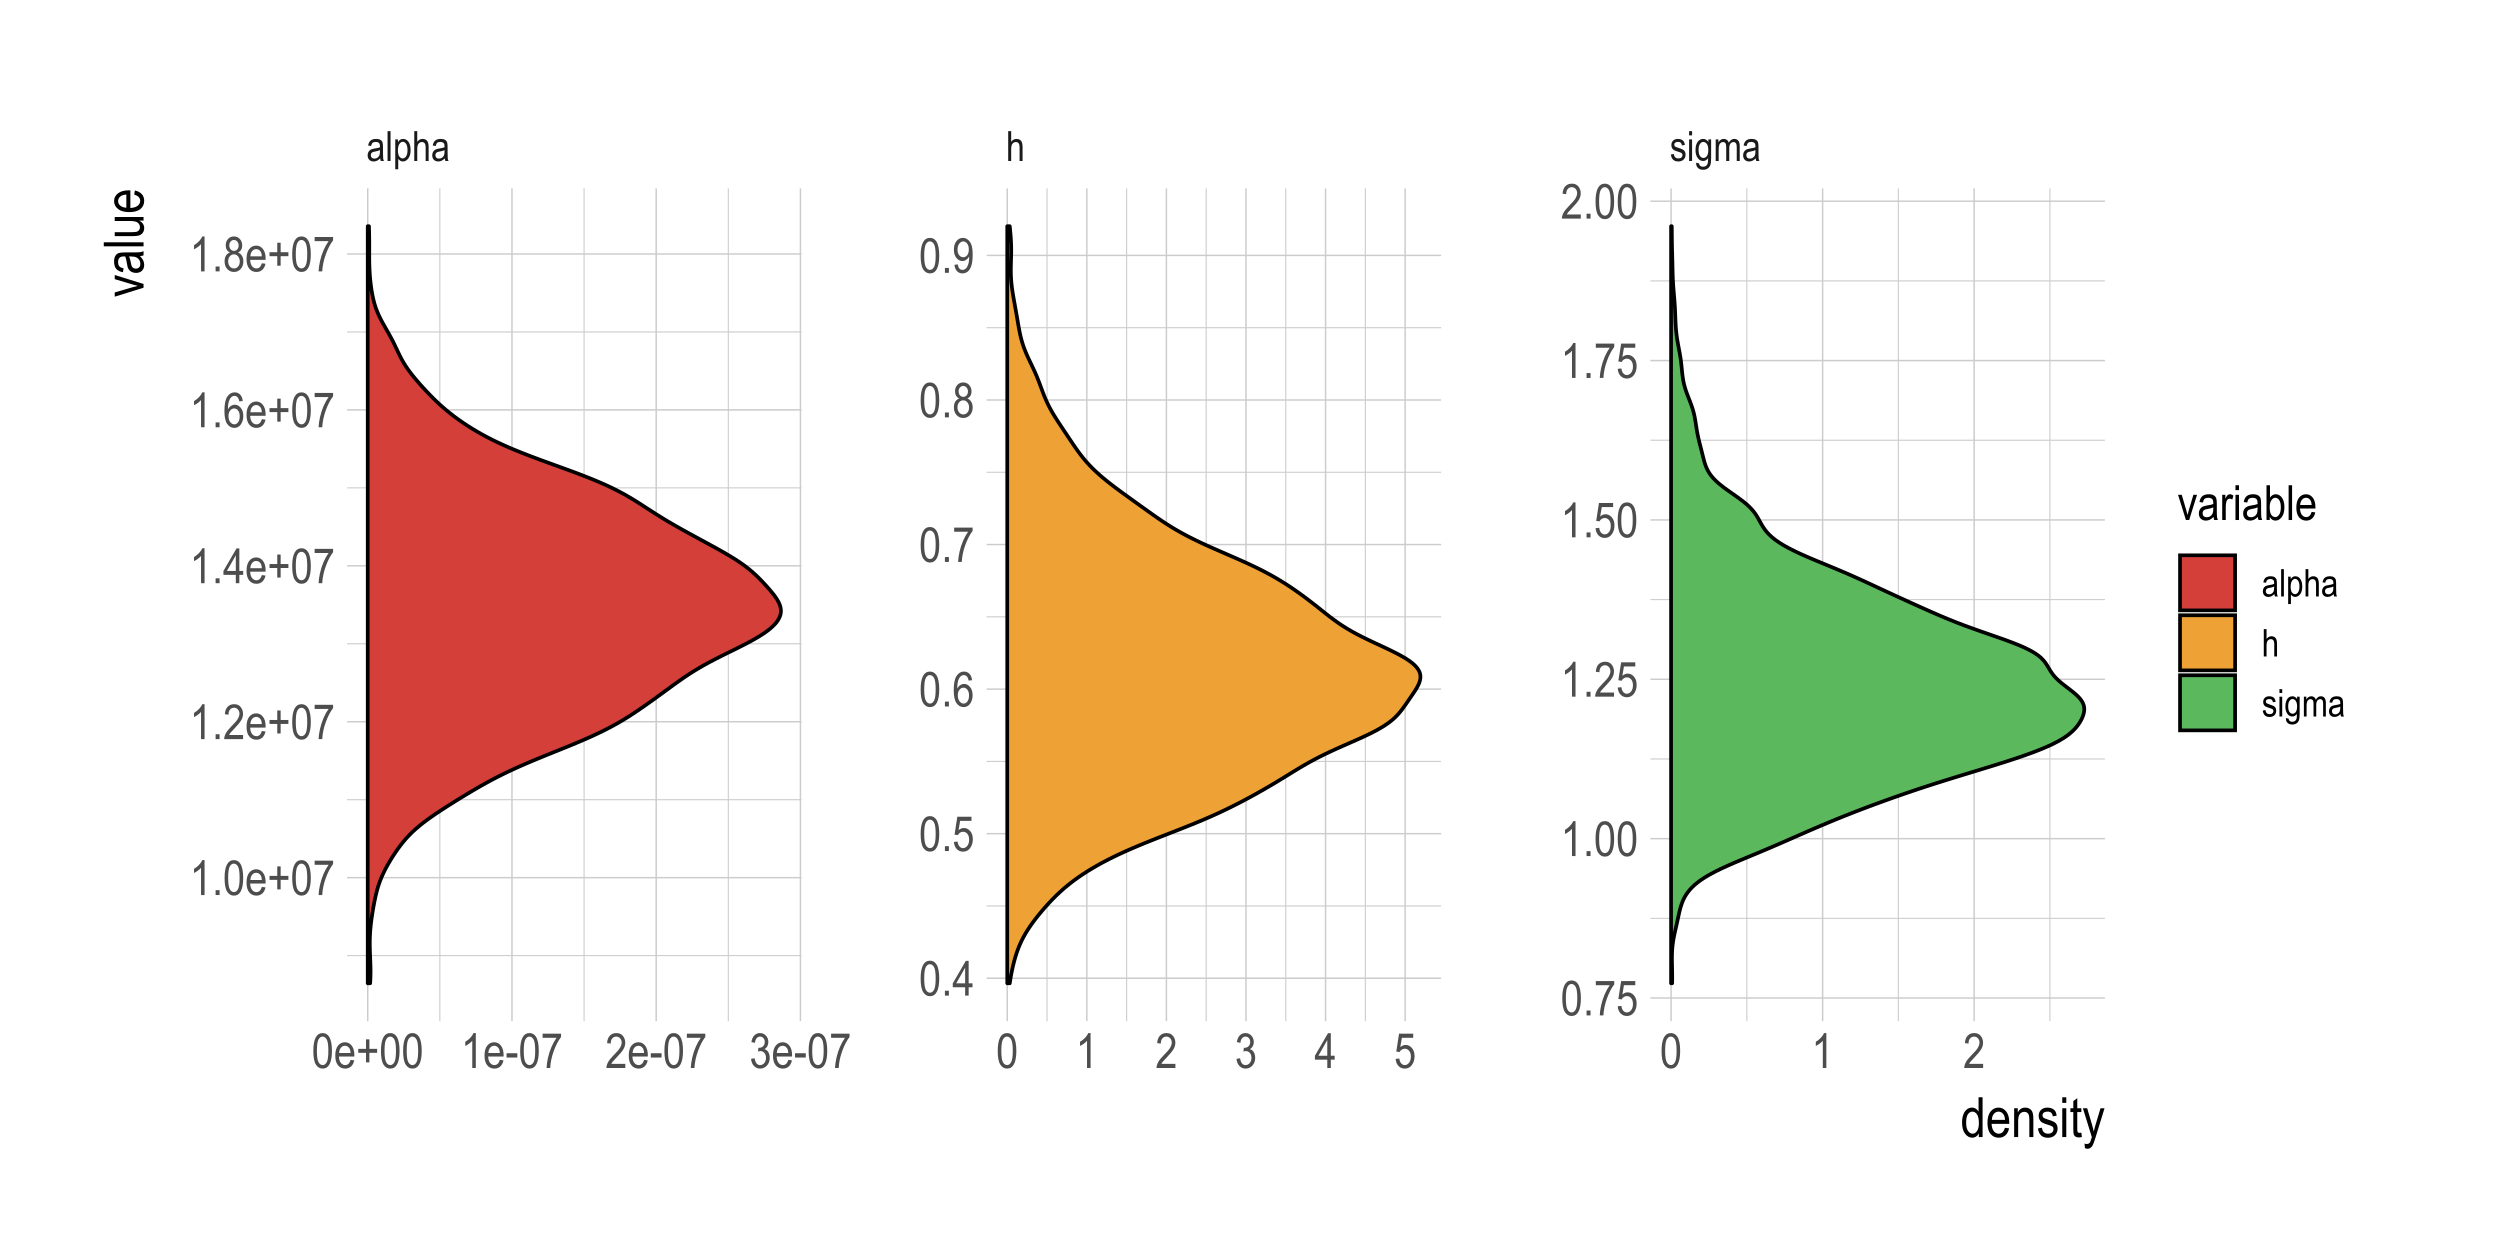 <?xml version="1.0" encoding="UTF-8"?>
<svg xmlns="http://www.w3.org/2000/svg" xmlns:xlink="http://www.w3.org/1999/xlink" width="720pt" height="360pt" viewBox="0 0 720 360" version="1.1">
<defs>
<g>
<symbol overflow="visible" id="glyph0-0">
<path style="stroke:none;" d="M 0.266 0 L 0.266 -7.5 L 2.531 -7.5 L 2.531 0 Z M 0.531 -0.312 L 2.266 -0.312 L 2.266 -7.25 L 0.531 -7.25 Z M 0.531 -0.312 "/>
</symbol>
<symbol overflow="visible" id="glyph0-1">
<path style="stroke:none;" d="M 3.969 -0.766 C 3.676 -0.461 3.375 -0.234 3.062 -0.078 C 2.75 0.066 2.426 0.141 2.094 0.141 C 1.562 0.141 1.133 -0.02 0.812 -0.344 C 0.5 -0.664 0.344 -1.098 0.344 -1.641 C 0.344 -1.992 0.414 -2.305 0.562 -2.578 C 0.707 -2.859 0.91 -3.078 1.172 -3.234 C 1.43 -3.391 1.82 -3.508 2.344 -3.594 C 3.051 -3.688 3.566 -3.805 3.891 -3.953 L 3.891 -4.219 C 3.891 -4.645 3.816 -4.941 3.672 -5.109 C 3.453 -5.359 3.117 -5.484 2.672 -5.484 C 2.273 -5.484 1.977 -5.398 1.781 -5.234 C 1.582 -5.078 1.438 -4.77 1.344 -4.312 L 0.484 -4.453 C 0.609 -5.117 0.852 -5.602 1.219 -5.906 C 1.594 -6.207 2.125 -6.359 2.812 -6.359 C 3.344 -6.359 3.758 -6.258 4.062 -6.062 C 4.375 -5.863 4.566 -5.613 4.641 -5.312 C 4.723 -5.02 4.766 -4.586 4.766 -4.016 L 4.766 -2.609 C 4.766 -1.617 4.781 -0.992 4.812 -0.734 C 4.852 -0.484 4.93 -0.238 5.047 0 L 4.141 0 C 4.047 -0.219 3.988 -0.473 3.969 -0.766 Z M 3.891 -3.125 C 3.578 -2.969 3.109 -2.832 2.484 -2.719 C 2.117 -2.656 1.863 -2.582 1.719 -2.5 C 1.57 -2.426 1.457 -2.316 1.375 -2.172 C 1.301 -2.023 1.266 -1.859 1.266 -1.672 C 1.266 -1.367 1.352 -1.129 1.531 -0.953 C 1.719 -0.773 1.973 -0.688 2.297 -0.688 C 2.609 -0.688 2.891 -0.766 3.141 -0.922 C 3.391 -1.086 3.578 -1.301 3.703 -1.562 C 3.828 -1.832 3.891 -2.223 3.891 -2.734 Z M 3.891 -3.125 "/>
</symbol>
<symbol overflow="visible" id="glyph0-2">
<path style="stroke:none;" d="M 0.609 0 L 0.609 -8.594 L 1.469 -8.594 L 1.469 0 Z M 0.609 0 "/>
</symbol>
<symbol overflow="visible" id="glyph0-3">
<path style="stroke:none;" d="M 0.641 2.391 L 0.641 -6.219 L 1.422 -6.219 L 1.422 -5.422 C 1.617 -5.754 1.836 -5.992 2.078 -6.141 C 2.316 -6.285 2.586 -6.359 2.891 -6.359 C 3.297 -6.359 3.66 -6.238 3.984 -6 C 4.305 -5.77 4.566 -5.41 4.766 -4.922 C 4.961 -4.43 5.062 -3.848 5.062 -3.172 C 5.062 -2.109 4.836 -1.289 4.391 -0.719 C 3.953 -0.145 3.438 0.141 2.844 0.141 C 2.57 0.141 2.32 0.07 2.094 -0.062 C 1.863 -0.195 1.664 -0.391 1.5 -0.641 L 1.5 2.391 Z M 1.406 -3.078 C 1.406 -2.273 1.539 -1.68 1.812 -1.297 C 2.082 -0.922 2.41 -0.734 2.797 -0.734 C 3.16 -0.734 3.477 -0.926 3.75 -1.312 C 4.031 -1.707 4.172 -2.316 4.172 -3.141 C 4.172 -3.953 4.035 -4.551 3.766 -4.938 C 3.504 -5.332 3.18 -5.531 2.797 -5.531 C 2.441 -5.531 2.117 -5.32 1.828 -4.906 C 1.547 -4.488 1.406 -3.879 1.406 -3.078 Z M 1.406 -3.078 "/>
</symbol>
<symbol overflow="visible" id="glyph0-4">
<path style="stroke:none;" d="M 0.641 0 L 0.641 -8.594 L 1.5 -8.594 L 1.5 -5.516 C 1.695 -5.797 1.922 -6.004 2.172 -6.141 C 2.43 -6.285 2.719 -6.359 3.031 -6.359 C 3.57 -6.359 4 -6.188 4.312 -5.844 C 4.625 -5.5 4.781 -4.863 4.781 -3.938 L 4.781 0 L 3.922 0 L 3.922 -3.938 C 3.922 -4.477 3.828 -4.863 3.641 -5.094 C 3.453 -5.332 3.188 -5.453 2.844 -5.453 C 2.469 -5.453 2.148 -5.301 1.891 -5 C 1.629 -4.695 1.5 -4.164 1.5 -3.406 L 1.5 0 Z M 0.641 0 "/>
</symbol>
<symbol overflow="visible" id="glyph0-5">
<path style="stroke:none;" d="M 0.312 -1.859 L 1.156 -2.016 C 1.207 -1.578 1.348 -1.254 1.578 -1.047 C 1.805 -0.836 2.109 -0.734 2.484 -0.734 C 2.859 -0.734 3.145 -0.82 3.344 -1 C 3.551 -1.188 3.656 -1.426 3.656 -1.719 C 3.656 -1.957 3.566 -2.145 3.391 -2.281 C 3.273 -2.375 2.984 -2.492 2.516 -2.641 C 1.836 -2.848 1.383 -3.02 1.156 -3.156 C 0.938 -3.301 0.766 -3.492 0.641 -3.734 C 0.516 -3.984 0.453 -4.266 0.453 -4.578 C 0.453 -5.109 0.617 -5.535 0.953 -5.859 C 1.297 -6.191 1.77 -6.359 2.375 -6.359 C 2.75 -6.359 3.078 -6.289 3.359 -6.156 C 3.648 -6.02 3.875 -5.836 4.031 -5.609 C 4.188 -5.379 4.289 -5.051 4.344 -4.625 L 3.5 -4.484 C 3.426 -5.16 3.055 -5.5 2.391 -5.5 C 2.016 -5.5 1.734 -5.422 1.547 -5.266 C 1.367 -5.117 1.281 -4.926 1.281 -4.688 C 1.281 -4.457 1.367 -4.281 1.547 -4.156 C 1.648 -4.07 1.961 -3.945 2.484 -3.781 C 3.203 -3.539 3.664 -3.352 3.875 -3.219 C 4.082 -3.094 4.242 -2.91 4.359 -2.672 C 4.484 -2.441 4.547 -2.164 4.547 -1.844 C 4.547 -1.25 4.352 -0.77 3.969 -0.406 C 3.594 -0.039 3.082 0.141 2.438 0.141 C 1.207 0.141 0.5 -0.523 0.312 -1.859 Z M 0.312 -1.859 "/>
</symbol>
<symbol overflow="visible" id="glyph0-6">
<path style="stroke:none;" d="M 0.641 -7.375 L 0.641 -8.594 L 1.5 -8.594 L 1.5 -7.375 Z M 0.641 0 L 0.641 -6.219 L 1.5 -6.219 L 1.5 0 Z M 0.641 0 "/>
</symbol>
<symbol overflow="visible" id="glyph0-7">
<path style="stroke:none;" d="M 0.469 0.516 L 1.312 0.672 C 1.352 1.004 1.469 1.25 1.656 1.406 C 1.852 1.57 2.129 1.656 2.484 1.656 C 2.859 1.656 3.156 1.562 3.375 1.375 C 3.602 1.195 3.758 0.926 3.844 0.562 C 3.895 0.344 3.922 -0.113 3.922 -0.812 C 3.734 -0.539 3.52 -0.336 3.281 -0.203 C 3.051 -0.066 2.797 0 2.516 0 C 1.898 0 1.391 -0.258 0.984 -0.781 C 0.523 -1.375 0.297 -2.164 0.297 -3.156 C 0.297 -3.82 0.395 -4.406 0.594 -4.906 C 0.801 -5.406 1.07 -5.77 1.406 -6 C 1.738 -6.238 2.109 -6.359 2.516 -6.359 C 2.816 -6.359 3.086 -6.285 3.328 -6.141 C 3.578 -5.992 3.801 -5.77 4 -5.469 L 4 -6.219 L 4.797 -6.219 L 4.797 -0.844 C 4.797 0.113 4.719 0.797 4.562 1.203 C 4.406 1.609 4.148 1.93 3.797 2.172 C 3.441 2.41 3.016 2.531 2.516 2.531 C 1.848 2.531 1.336 2.348 0.984 1.984 C 0.629 1.629 0.457 1.141 0.469 0.516 Z M 1.188 -3.219 C 1.188 -2.406 1.32 -1.812 1.594 -1.438 C 1.863 -1.062 2.191 -0.875 2.578 -0.875 C 2.973 -0.875 3.305 -1.055 3.578 -1.422 C 3.848 -1.785 3.984 -2.367 3.984 -3.172 C 3.984 -3.953 3.844 -4.531 3.562 -4.906 C 3.281 -5.289 2.941 -5.484 2.547 -5.484 C 2.18 -5.484 1.863 -5.289 1.594 -4.906 C 1.32 -4.531 1.188 -3.969 1.188 -3.219 Z M 1.188 -3.219 "/>
</symbol>
<symbol overflow="visible" id="glyph0-8">
<path style="stroke:none;" d="M 0.641 0 L 0.641 -6.219 L 1.422 -6.219 L 1.422 -5.344 C 1.586 -5.676 1.805 -5.926 2.078 -6.094 C 2.348 -6.27 2.645 -6.359 2.969 -6.359 C 3.32 -6.359 3.625 -6.266 3.875 -6.078 C 4.125 -5.898 4.301 -5.633 4.406 -5.281 C 4.613 -5.633 4.848 -5.898 5.109 -6.078 C 5.367 -6.266 5.66 -6.359 5.984 -6.359 C 6.473 -6.359 6.859 -6.191 7.141 -5.859 C 7.422 -5.535 7.562 -5.004 7.562 -4.266 L 7.562 0 L 6.703 0 L 6.703 -3.922 C 6.703 -4.367 6.664 -4.68 6.594 -4.859 C 6.531 -5.047 6.426 -5.191 6.281 -5.297 C 6.145 -5.398 5.984 -5.453 5.797 -5.453 C 5.43 -5.453 5.129 -5.301 4.891 -5 C 4.66 -4.707 4.547 -4.242 4.547 -3.609 L 4.547 0 L 3.672 0 L 3.672 -4.047 C 3.672 -4.555 3.594 -4.914 3.438 -5.125 C 3.281 -5.344 3.062 -5.453 2.781 -5.453 C 2.383 -5.453 2.07 -5.289 1.844 -4.969 C 1.613 -4.656 1.5 -4.078 1.5 -3.234 L 1.5 0 Z M 0.641 0 "/>
</symbol>
<symbol overflow="visible" id="glyph1-0">
<path style="stroke:none;" d="M 0.297 0 L 0.297 -8.75 L 2.953 -8.75 L 2.953 0 Z M 0.625 -0.359 L 2.641 -0.359 L 2.641 -8.453 L 0.625 -8.453 Z M 0.625 -0.359 "/>
</symbol>
<symbol overflow="visible" id="glyph1-1">
<path style="stroke:none;" d="M 0.453 -4.938 C 0.453 -6.625 0.676 -7.898 1.125 -8.766 C 1.582 -9.629 2.254 -10.062 3.141 -10.062 C 3.93 -10.062 4.551 -9.711 5 -9.016 C 5.539 -8.16 5.812 -6.801 5.812 -4.938 C 5.812 -3.27 5.586 -2 5.141 -1.125 C 4.691 -0.258 4.02 0.172 3.125 0.172 C 2.344 0.172 1.703 -0.207 1.203 -0.969 C 0.703 -1.738 0.453 -3.062 0.453 -4.938 Z M 1.484 -4.938 C 1.484 -3.312 1.641 -2.223 1.953 -1.672 C 2.266 -1.117 2.664 -0.844 3.156 -0.844 C 3.613 -0.844 4 -1.117 4.312 -1.672 C 4.625 -2.234 4.781 -3.32 4.781 -4.938 C 4.781 -6.57 4.625 -7.664 4.312 -8.219 C 4 -8.77 3.594 -9.047 3.094 -9.047 C 2.633 -9.047 2.25 -8.766 1.938 -8.203 C 1.633 -7.641 1.484 -6.551 1.484 -4.938 Z M 1.484 -4.938 "/>
</symbol>
<symbol overflow="visible" id="glyph1-2">
<path style="stroke:none;" d="M 4.812 -2.344 L 5.859 -2.188 C 5.68 -1.406 5.363 -0.816 4.906 -0.422 C 4.457 -0.023 3.898 0.172 3.234 0.172 C 2.391 0.172 1.703 -0.145 1.172 -0.781 C 0.648 -1.426 0.391 -2.352 0.391 -3.562 C 0.391 -4.82 0.648 -5.781 1.172 -6.438 C 1.703 -7.094 2.375 -7.422 3.188 -7.422 C 3.957 -7.422 4.598 -7.098 5.109 -6.453 C 5.629 -5.805 5.891 -4.867 5.891 -3.641 L 5.875 -3.312 L 1.438 -3.312 C 1.477 -2.5 1.664 -1.883 2 -1.469 C 2.344 -1.051 2.754 -0.844 3.234 -0.844 C 3.992 -0.844 4.52 -1.344 4.812 -2.344 Z M 1.5 -4.328 L 4.812 -4.328 C 4.77 -4.953 4.641 -5.422 4.422 -5.734 C 4.098 -6.18 3.68 -6.406 3.172 -6.406 C 2.723 -6.406 2.336 -6.219 2.016 -5.844 C 1.703 -5.469 1.531 -4.961 1.5 -4.328 Z M 1.5 -4.328 "/>
</symbol>
<symbol overflow="visible" id="glyph1-3">
<path style="stroke:none;" d="M 2.859 -1.625 L 2.859 -4.375 L 0.625 -4.375 L 0.625 -5.516 L 2.859 -5.516 L 2.859 -8.25 L 3.828 -8.25 L 3.828 -5.516 L 6.062 -5.516 L 6.062 -4.375 L 3.828 -4.375 L 3.828 -1.625 Z M 2.859 -1.625 "/>
</symbol>
<symbol overflow="visible" id="glyph1-4">
<path style="stroke:none;" d="M 4.266 0 L 3.25 0 L 3.25 -7.844 C 3.02 -7.57 2.707 -7.289 2.312 -7 C 1.914 -6.719 1.555 -6.504 1.234 -6.359 L 1.234 -7.547 C 1.785 -7.867 2.273 -8.258 2.703 -8.719 C 3.129 -9.176 3.43 -9.625 3.609 -10.062 L 4.266 -10.062 Z M 4.266 0 "/>
</symbol>
<symbol overflow="visible" id="glyph1-5">
<path style="stroke:none;" d="M 0.359 -3.016 L 0.359 -4.25 L 3.453 -4.25 L 3.453 -3.016 Z M 0.359 -3.016 "/>
</symbol>
<symbol overflow="visible" id="glyph1-6">
<path style="stroke:none;" d="M 0.531 -8.703 L 0.531 -9.891 L 5.844 -9.891 L 5.844 -8.938 C 5.051 -7.906 4.352 -6.562 3.75 -4.906 C 3.145 -3.258 2.801 -1.625 2.719 0 L 1.672 0 C 1.691 -0.844 1.828 -1.82 2.078 -2.938 C 2.328 -4.051 2.672 -5.113 3.109 -6.125 C 3.555 -7.133 4.035 -7.992 4.547 -8.703 Z M 0.531 -8.703 "/>
</symbol>
<symbol overflow="visible" id="glyph1-7">
<path style="stroke:none;" d="M 5.781 -1.188 L 5.781 0 L 0.344 0 C 0.332 -0.477 0.477 -1.016 0.781 -1.609 C 1.082 -2.203 1.633 -2.898 2.438 -3.703 C 3.383 -4.641 4.004 -5.363 4.297 -5.875 C 4.586 -6.395 4.734 -6.875 4.734 -7.312 C 4.734 -7.82 4.582 -8.238 4.281 -8.562 C 3.977 -8.883 3.609 -9.047 3.172 -9.047 C 2.703 -9.047 2.316 -8.867 2.016 -8.516 C 1.723 -8.172 1.578 -7.676 1.578 -7.031 L 0.531 -7.172 C 0.602 -8.129 0.875 -8.848 1.344 -9.328 C 1.82 -9.816 2.445 -10.062 3.219 -10.062 C 4.051 -10.062 4.68 -9.781 5.109 -9.219 C 5.547 -8.656 5.766 -8.008 5.766 -7.281 C 5.766 -6.645 5.594 -6.035 5.25 -5.453 C 4.914 -4.867 4.281 -4.086 3.344 -3.109 C 2.738 -2.492 2.348 -2.07 2.172 -1.844 C 1.992 -1.625 1.852 -1.406 1.75 -1.188 Z M 5.781 -1.188 "/>
</symbol>
<symbol overflow="visible" id="glyph1-8">
<path style="stroke:none;" d="M 0.469 -2.641 L 1.484 -2.812 C 1.691 -1.5 2.219 -0.844 3.062 -0.844 C 3.531 -0.844 3.93 -1.035 4.266 -1.422 C 4.598 -1.816 4.766 -2.32 4.766 -2.938 C 4.766 -3.52 4.609 -3.988 4.297 -4.344 C 3.992 -4.695 3.617 -4.875 3.172 -4.875 C 2.973 -4.875 2.734 -4.832 2.453 -4.75 L 2.578 -5.828 L 2.734 -5.812 C 3.223 -5.812 3.625 -5.961 3.938 -6.266 C 4.25 -6.578 4.406 -6.988 4.406 -7.5 C 4.406 -7.969 4.273 -8.344 4.016 -8.625 C 3.754 -8.906 3.438 -9.047 3.062 -9.047 C 2.676 -9.047 2.348 -8.895 2.078 -8.594 C 1.816 -8.301 1.648 -7.852 1.578 -7.25 L 0.562 -7.469 C 0.695 -8.32 0.984 -8.969 1.422 -9.406 C 1.867 -9.844 2.41 -10.062 3.047 -10.062 C 3.711 -10.062 4.273 -9.816 4.734 -9.328 C 5.203 -8.836 5.438 -8.219 5.438 -7.469 C 5.438 -7.008 5.336 -6.602 5.141 -6.25 C 4.941 -5.906 4.664 -5.629 4.312 -5.422 C 4.645 -5.336 4.914 -5.188 5.125 -4.969 C 5.344 -4.758 5.516 -4.477 5.641 -4.125 C 5.773 -3.781 5.844 -3.391 5.844 -2.953 C 5.844 -2.035 5.57 -1.285 5.031 -0.703 C 4.488 -0.117 3.836 0.172 3.078 0.172 C 2.379 0.172 1.785 -0.082 1.297 -0.594 C 0.805 -1.102 0.531 -1.785 0.469 -2.641 Z M 0.469 -2.641 "/>
</symbol>
<symbol overflow="visible" id="glyph1-9">
<path style="stroke:none;" d="M 3.688 0 L 3.688 -2.406 L 0.125 -2.406 L 0.125 -3.531 L 3.891 -10.016 L 4.703 -10.016 L 4.703 -3.531 L 5.812 -3.531 L 5.812 -2.406 L 4.703 -2.406 L 4.703 0 Z M 3.688 -3.531 L 3.688 -8.047 L 1.125 -3.531 Z M 3.688 -3.531 "/>
</symbol>
<symbol overflow="visible" id="glyph1-10">
<path style="stroke:none;" d="M 0.453 -2.625 L 1.516 -2.734 C 1.598 -2.098 1.785 -1.625 2.078 -1.312 C 2.367 -1 2.703 -0.844 3.078 -0.844 C 3.555 -0.844 3.969 -1.062 4.312 -1.5 C 4.664 -1.938 4.844 -2.535 4.844 -3.297 C 4.844 -4.016 4.672 -4.57 4.328 -4.969 C 3.992 -5.363 3.578 -5.562 3.078 -5.562 C 2.773 -5.562 2.488 -5.473 2.219 -5.297 C 1.945 -5.129 1.738 -4.895 1.594 -4.594 L 0.641 -4.734 L 1.438 -9.891 L 5.516 -9.891 L 5.516 -8.703 L 2.25 -8.703 L 1.797 -6.016 C 2.285 -6.43 2.801 -6.641 3.344 -6.641 C 4.031 -6.641 4.629 -6.348 5.141 -5.766 C 5.648 -5.18 5.906 -4.391 5.906 -3.391 C 5.906 -2.41 5.648 -1.57 5.141 -0.875 C 4.629 -0.176 3.945 0.172 3.094 0.172 C 2.383 0.172 1.785 -0.07 1.297 -0.562 C 0.805 -1.062 0.523 -1.75 0.453 -2.625 Z M 0.453 -2.625 "/>
</symbol>
<symbol overflow="visible" id="glyph1-11">
<path style="stroke:none;" d="M 1.062 0 L 1.062 -1.406 L 2.203 -1.406 L 2.203 0 Z M 1.062 0 "/>
</symbol>
<symbol overflow="visible" id="glyph1-12">
<path style="stroke:none;" d="M 5.688 -7.562 L 4.688 -7.469 C 4.594 -7.988 4.453 -8.359 4.266 -8.578 C 3.992 -8.891 3.672 -9.047 3.297 -9.047 C 2.703 -9.047 2.227 -8.68 1.875 -7.953 C 1.57 -7.328 1.422 -6.398 1.422 -5.172 C 1.648 -5.609 1.938 -5.938 2.281 -6.156 C 2.633 -6.383 3.008 -6.5 3.406 -6.5 C 4.051 -6.5 4.617 -6.203 5.109 -5.609 C 5.598 -5.023 5.844 -4.238 5.844 -3.25 C 5.844 -2.582 5.719 -1.973 5.469 -1.422 C 5.227 -0.879 4.914 -0.477 4.531 -0.219 C 4.145 0.039 3.723 0.172 3.266 0.172 C 2.441 0.172 1.758 -0.203 1.219 -0.953 C 0.676 -1.703 0.406 -2.945 0.406 -4.688 C 0.406 -6.625 0.68 -8.004 1.234 -8.828 C 1.785 -9.648 2.492 -10.062 3.359 -10.062 C 3.984 -10.062 4.504 -9.848 4.922 -9.422 C 5.348 -8.992 5.602 -8.375 5.688 -7.562 Z M 1.578 -3.25 C 1.578 -2.52 1.742 -1.938 2.078 -1.5 C 2.422 -1.062 2.82 -0.844 3.281 -0.844 C 3.676 -0.844 4.031 -1.047 4.344 -1.453 C 4.656 -1.867 4.812 -2.441 4.812 -3.172 C 4.812 -3.879 4.656 -4.43 4.344 -4.828 C 4.031 -5.223 3.648 -5.422 3.203 -5.422 C 2.766 -5.422 2.383 -5.223 2.062 -4.828 C 1.738 -4.441 1.578 -3.914 1.578 -3.25 Z M 1.578 -3.25 "/>
</symbol>
<symbol overflow="visible" id="glyph1-13">
<path style="stroke:none;" d="M 2.016 -5.438 C 1.609 -5.613 1.301 -5.875 1.094 -6.219 C 0.883 -6.562 0.781 -6.984 0.781 -7.484 C 0.781 -8.242 1.004 -8.863 1.453 -9.344 C 1.898 -9.82 2.461 -10.062 3.141 -10.062 C 3.828 -10.062 4.395 -9.816 4.844 -9.328 C 5.301 -8.836 5.531 -8.207 5.531 -7.438 C 5.531 -6.957 5.426 -6.551 5.219 -6.219 C 5.02 -5.883 4.723 -5.625 4.328 -5.438 C 4.816 -5.238 5.191 -4.922 5.453 -4.484 C 5.723 -4.047 5.859 -3.504 5.859 -2.859 C 5.859 -1.961 5.598 -1.234 5.078 -0.672 C 4.566 -0.109 3.93 0.172 3.172 0.172 C 2.391 0.172 1.738 -0.109 1.219 -0.672 C 0.707 -1.234 0.453 -1.973 0.453 -2.891 C 0.453 -3.555 0.586 -4.109 0.859 -4.547 C 1.141 -4.984 1.523 -5.281 2.016 -5.438 Z M 1.812 -7.516 C 1.812 -7.023 1.941 -6.633 2.203 -6.344 C 2.461 -6.051 2.785 -5.906 3.172 -5.906 C 3.535 -5.906 3.848 -6.047 4.109 -6.328 C 4.367 -6.617 4.5 -6.992 4.5 -7.453 C 4.5 -7.922 4.363 -8.301 4.094 -8.594 C 3.832 -8.895 3.52 -9.047 3.156 -9.047 C 2.789 -9.047 2.473 -8.898 2.203 -8.609 C 1.941 -8.316 1.812 -7.953 1.812 -7.516 Z M 1.484 -2.891 C 1.484 -2.273 1.645 -1.781 1.969 -1.406 C 2.301 -1.031 2.703 -0.844 3.172 -0.844 C 3.629 -0.844 4.02 -1.023 4.344 -1.391 C 4.664 -1.754 4.828 -2.238 4.828 -2.844 C 4.828 -3.469 4.66 -3.969 4.328 -4.344 C 3.992 -4.719 3.598 -4.906 3.141 -4.906 C 2.68 -4.906 2.289 -4.719 1.969 -4.344 C 1.645 -3.969 1.484 -3.484 1.484 -2.891 Z M 1.484 -2.891 "/>
</symbol>
<symbol overflow="visible" id="glyph1-14">
<path style="stroke:none;" d="M 0.609 -2.312 L 1.578 -2.422 C 1.734 -1.367 2.191 -0.844 2.953 -0.844 C 3.285 -0.844 3.586 -0.957 3.859 -1.188 C 4.141 -1.414 4.375 -1.82 4.562 -2.406 C 4.758 -3 4.859 -3.688 4.859 -4.469 L 4.859 -4.719 C 4.648 -4.312 4.363 -3.988 4 -3.75 C 3.645 -3.508 3.285 -3.391 2.922 -3.391 C 2.254 -3.391 1.676 -3.68 1.188 -4.266 C 0.695 -4.859 0.453 -5.66 0.453 -6.672 C 0.453 -7.723 0.703 -8.551 1.203 -9.156 C 1.711 -9.758 2.328 -10.062 3.047 -10.062 C 3.555 -10.062 4.031 -9.891 4.469 -9.547 C 4.914 -9.211 5.258 -8.719 5.5 -8.062 C 5.738 -7.406 5.859 -6.461 5.859 -5.234 C 5.859 -3.859 5.727 -2.785 5.469 -2.016 C 5.219 -1.254 4.867 -0.695 4.422 -0.344 C 3.973 0 3.473 0.172 2.922 0.172 C 2.297 0.172 1.773 -0.039 1.359 -0.469 C 0.941 -0.895 0.691 -1.508 0.609 -2.312 Z M 4.75 -6.734 C 4.75 -7.453 4.586 -8.016 4.266 -8.422 C 3.941 -8.836 3.578 -9.047 3.172 -9.047 C 2.734 -9.047 2.344 -8.828 2 -8.391 C 1.664 -7.953 1.5 -7.367 1.5 -6.641 C 1.5 -5.984 1.66 -5.457 1.984 -5.062 C 2.305 -4.676 2.691 -4.484 3.141 -4.484 C 3.586 -4.484 3.969 -4.676 4.281 -5.062 C 4.594 -5.457 4.75 -6.016 4.75 -6.734 Z M 4.75 -6.734 "/>
</symbol>
<symbol overflow="visible" id="glyph1-15">
<path style="stroke:none;" d="M 2.406 0 L 0.141 -7.266 L 1.203 -7.266 L 2.484 -2.906 C 2.629 -2.414 2.758 -1.93 2.875 -1.453 C 2.957 -1.836 3.078 -2.297 3.234 -2.828 L 4.562 -7.266 L 5.609 -7.266 L 3.344 0 Z M 2.406 0 "/>
</symbol>
<symbol overflow="visible" id="glyph1-16">
<path style="stroke:none;" d="M 4.625 -0.891 C 4.281 -0.547 3.926 -0.281 3.562 -0.094 C 3.195 0.082 2.82 0.172 2.438 0.172 C 1.812 0.172 1.312 -0.016 0.938 -0.391 C 0.57 -0.766 0.391 -1.27 0.391 -1.906 C 0.391 -2.32 0.477 -2.691 0.656 -3.016 C 0.832 -3.336 1.066 -3.586 1.359 -3.766 C 1.66 -3.953 2.117 -4.094 2.734 -4.188 C 3.555 -4.301 4.16 -4.441 4.547 -4.609 L 4.547 -4.922 C 4.547 -5.422 4.457 -5.77 4.281 -5.969 C 4.031 -6.258 3.645 -6.406 3.125 -6.406 C 2.656 -6.406 2.301 -6.305 2.062 -6.109 C 1.832 -5.922 1.664 -5.562 1.562 -5.031 L 0.562 -5.188 C 0.707 -5.969 0.992 -6.535 1.422 -6.891 C 1.859 -7.242 2.477 -7.422 3.281 -7.422 C 3.906 -7.422 4.395 -7.301 4.75 -7.062 C 5.102 -6.832 5.328 -6.547 5.422 -6.203 C 5.516 -5.859 5.562 -5.352 5.562 -4.688 L 5.562 -3.047 C 5.562 -1.891 5.582 -1.16 5.625 -0.859 C 5.664 -0.566 5.75 -0.281 5.875 0 L 4.828 0 C 4.723 -0.25 4.656 -0.547 4.625 -0.891 Z M 4.547 -3.641 C 4.172 -3.461 3.617 -3.305 2.891 -3.172 C 2.461 -3.098 2.164 -3.016 2 -2.922 C 1.832 -2.836 1.703 -2.707 1.609 -2.531 C 1.516 -2.363 1.469 -2.164 1.469 -1.938 C 1.469 -1.594 1.57 -1.316 1.781 -1.109 C 2 -0.898 2.301 -0.797 2.688 -0.797 C 3.039 -0.797 3.363 -0.891 3.656 -1.078 C 3.957 -1.266 4.18 -1.516 4.328 -1.828 C 4.473 -2.141 4.547 -2.594 4.547 -3.188 Z M 4.547 -3.641 "/>
</symbol>
<symbol overflow="visible" id="glyph1-17">
<path style="stroke:none;" d="M 0.734 0 L 0.734 -7.266 L 1.641 -7.266 L 1.641 -6.156 C 1.879 -6.664 2.094 -7.004 2.281 -7.172 C 2.477 -7.336 2.695 -7.422 2.938 -7.422 C 3.281 -7.422 3.625 -7.289 3.969 -7.031 L 3.625 -5.891 C 3.375 -6.066 3.133 -6.156 2.906 -6.156 C 2.688 -6.156 2.488 -6.078 2.312 -5.922 C 2.133 -5.773 2.008 -5.566 1.938 -5.297 C 1.812 -4.828 1.75 -4.328 1.75 -3.797 L 1.75 0 Z M 0.734 0 "/>
</symbol>
<symbol overflow="visible" id="glyph1-18">
<path style="stroke:none;" d="M 0.734 -8.609 L 0.734 -10.016 L 1.75 -10.016 L 1.75 -8.609 Z M 0.734 0 L 0.734 -7.266 L 1.75 -7.266 L 1.75 0 Z M 0.734 0 "/>
</symbol>
<symbol overflow="visible" id="glyph1-19">
<path style="stroke:none;" d="M 1.672 0 L 0.734 0 L 0.734 -10.016 L 1.734 -10.016 L 1.734 -6.453 C 1.953 -6.773 2.195 -7.016 2.469 -7.172 C 2.738 -7.336 3.039 -7.422 3.375 -7.422 C 3.832 -7.422 4.25 -7.281 4.625 -7 C 5.008 -6.727 5.316 -6.305 5.547 -5.734 C 5.773 -5.172 5.891 -4.488 5.891 -3.688 C 5.891 -2.457 5.629 -1.504 5.109 -0.828 C 4.598 -0.16 4 0.172 3.312 0.172 C 2.969 0.172 2.656 0.082 2.375 -0.094 C 2.102 -0.281 1.867 -0.551 1.672 -0.906 Z M 1.656 -3.688 C 1.656 -2.938 1.723 -2.375 1.859 -2 C 1.992 -1.625 2.188 -1.336 2.438 -1.141 C 2.688 -0.941 2.969 -0.844 3.281 -0.844 C 3.688 -0.844 4.051 -1.078 4.375 -1.547 C 4.695 -2.016 4.859 -2.711 4.859 -3.641 C 4.859 -4.598 4.703 -5.297 4.391 -5.734 C 4.086 -6.18 3.707 -6.406 3.25 -6.406 C 2.832 -6.406 2.461 -6.172 2.141 -5.703 C 1.816 -5.242 1.656 -4.57 1.656 -3.688 Z M 1.656 -3.688 "/>
</symbol>
<symbol overflow="visible" id="glyph1-20">
<path style="stroke:none;" d="M 0.719 0 L 0.719 -10.016 L 1.719 -10.016 L 1.719 0 Z M 0.719 0 "/>
</symbol>
<symbol overflow="visible" id="glyph2-0">
<path style="stroke:none;" d="M 0.344 0 L 0.344 -10 L 3.391 -10 L 3.391 0 Z M 0.719 -0.422 L 3.031 -0.422 L 3.031 -9.672 L 0.719 -9.672 Z M 0.719 -0.422 "/>
</symbol>
<symbol overflow="visible" id="glyph2-1">
<path style="stroke:none;" d="M 5.266 0 L 5.266 -1.047 C 5.055 -0.648 4.785 -0.344 4.453 -0.125 C 4.129 0.082 3.773 0.188 3.391 0.188 C 2.586 0.188 1.895 -0.191 1.312 -0.953 C 0.727 -1.711 0.438 -2.781 0.438 -4.156 C 0.438 -5.094 0.566 -5.891 0.828 -6.547 C 1.086 -7.203 1.43 -7.688 1.859 -8 C 2.297 -8.32 2.781 -8.484 3.312 -8.484 C 3.695 -8.484 4.051 -8.383 4.375 -8.188 C 4.695 -7.988 4.969 -7.707 5.188 -7.344 L 5.188 -11.453 L 6.344 -11.453 L 6.344 0 Z M 1.609 -4.141 C 1.609 -3.066 1.797 -2.27 2.172 -1.75 C 2.547 -1.227 2.977 -0.969 3.469 -0.969 C 3.957 -0.969 4.379 -1.219 4.734 -1.719 C 5.098 -2.219 5.281 -2.973 5.281 -3.984 C 5.281 -5.148 5.098 -6 4.734 -6.531 C 4.379 -7.062 3.93 -7.328 3.391 -7.328 C 2.898 -7.328 2.477 -7.07 2.125 -6.562 C 1.781 -6.051 1.609 -5.242 1.609 -4.141 Z M 1.609 -4.141 "/>
</symbol>
<symbol overflow="visible" id="glyph2-2">
<path style="stroke:none;" d="M 5.5 -2.672 L 6.688 -2.5 C 6.488 -1.613 6.129 -0.941 5.609 -0.484 C 5.098 -0.035 4.457 0.188 3.688 0.188 C 2.727 0.188 1.945 -0.176 1.344 -0.906 C 0.75 -1.645 0.453 -2.703 0.453 -4.078 C 0.453 -5.516 0.754 -6.609 1.359 -7.359 C 1.961 -8.109 2.723 -8.484 3.641 -8.484 C 4.523 -8.484 5.258 -8.113 5.844 -7.375 C 6.438 -6.633 6.734 -5.566 6.734 -4.172 L 6.719 -3.797 L 1.641 -3.797 C 1.691 -2.859 1.91 -2.148 2.297 -1.672 C 2.68 -1.203 3.148 -0.969 3.703 -0.969 C 4.566 -0.969 5.164 -1.535 5.5 -2.672 Z M 1.719 -4.953 L 5.516 -4.953 C 5.461 -5.672 5.305 -6.207 5.047 -6.562 C 4.68 -7.07 4.211 -7.328 3.641 -7.328 C 3.117 -7.328 2.676 -7.113 2.312 -6.688 C 1.945 -6.258 1.75 -5.68 1.719 -4.953 Z M 1.719 -4.953 "/>
</symbol>
<symbol overflow="visible" id="glyph2-3">
<path style="stroke:none;" d="M 0.844 0 L 0.844 -8.297 L 1.891 -8.297 L 1.891 -7.125 C 2.141 -7.582 2.441 -7.922 2.797 -8.141 C 3.16 -8.367 3.578 -8.484 4.047 -8.484 C 4.41 -8.484 4.75 -8.41 5.062 -8.266 C 5.375 -8.129 5.625 -7.941 5.812 -7.703 C 6 -7.473 6.141 -7.172 6.234 -6.797 C 6.328 -6.43 6.375 -5.867 6.375 -5.109 L 6.375 0 L 5.219 0 L 5.219 -5.047 C 5.219 -5.66 5.164 -6.109 5.062 -6.391 C 4.957 -6.672 4.797 -6.883 4.578 -7.031 C 4.359 -7.188 4.102 -7.266 3.812 -7.266 C 3.258 -7.266 2.816 -7.055 2.484 -6.641 C 2.16 -6.234 2 -5.531 2 -4.531 L 2 0 Z M 0.844 0 "/>
</symbol>
<symbol overflow="visible" id="glyph2-4">
<path style="stroke:none;" d="M 0.406 -2.484 L 1.547 -2.703 C 1.617 -2.117 1.805 -1.68 2.109 -1.391 C 2.41 -1.109 2.812 -0.969 3.312 -0.969 C 3.812 -0.969 4.195 -1.094 4.469 -1.344 C 4.738 -1.594 4.875 -1.906 4.875 -2.281 C 4.875 -2.613 4.758 -2.867 4.531 -3.047 C 4.363 -3.172 3.973 -3.328 3.359 -3.516 C 2.461 -3.797 1.863 -4.031 1.562 -4.219 C 1.258 -4.414 1.023 -4.676 0.859 -5 C 0.691 -5.32 0.609 -5.688 0.609 -6.094 C 0.609 -6.801 0.832 -7.375 1.281 -7.812 C 1.738 -8.258 2.367 -8.484 3.172 -8.484 C 3.672 -8.484 4.113 -8.391 4.5 -8.203 C 4.883 -8.023 5.176 -7.781 5.375 -7.469 C 5.582 -7.164 5.723 -6.727 5.797 -6.156 L 4.672 -5.969 C 4.566 -6.875 4.078 -7.328 3.203 -7.328 C 2.703 -7.328 2.328 -7.227 2.078 -7.031 C 1.836 -6.832 1.719 -6.578 1.719 -6.266 C 1.719 -5.953 1.832 -5.707 2.062 -5.531 C 2.207 -5.426 2.625 -5.258 3.312 -5.031 C 4.27 -4.727 4.891 -4.484 5.172 -4.297 C 5.453 -4.117 5.672 -3.875 5.828 -3.562 C 5.984 -3.258 6.062 -2.895 6.062 -2.469 C 6.062 -1.676 5.805 -1.031 5.297 -0.531 C 4.797 -0.039 4.113 0.203 3.25 0.203 C 1.613 0.203 0.664 -0.691 0.406 -2.484 Z M 0.406 -2.484 "/>
</symbol>
<symbol overflow="visible" id="glyph2-5">
<path style="stroke:none;" d="M 0.844 -9.844 L 0.844 -11.453 L 2 -11.453 L 2 -9.844 Z M 0.844 0 L 0.844 -8.297 L 2 -8.297 L 2 0 Z M 0.844 0 "/>
</symbol>
<symbol overflow="visible" id="glyph2-6">
<path style="stroke:none;" d="M 3.422 -1.266 L 3.578 -0.016 C 3.254 0.066 2.969 0.109 2.719 0.109 C 2.312 0.109 1.984 0.031 1.734 -0.125 C 1.492 -0.289 1.328 -0.508 1.234 -0.781 C 1.148 -1.062 1.109 -1.613 1.109 -2.438 L 1.109 -7.203 L 0.266 -7.203 L 0.266 -8.297 L 1.109 -8.297 L 1.109 -10.359 L 2.25 -11.203 L 2.25 -8.297 L 3.422 -8.297 L 3.422 -7.203 L 2.25 -7.203 L 2.25 -2.359 C 2.25 -1.91 2.285 -1.617 2.359 -1.484 C 2.453 -1.297 2.633 -1.203 2.906 -1.203 C 3.039 -1.203 3.211 -1.223 3.422 -1.266 Z M 3.422 -1.266 "/>
</symbol>
<symbol overflow="visible" id="glyph2-7">
<path style="stroke:none;" d="M 0.812 3.203 L 0.688 1.875 C 0.945 1.957 1.164 2 1.344 2 C 1.594 2 1.797 1.945 1.953 1.844 C 2.109 1.75 2.238 1.598 2.344 1.391 C 2.383 1.316 2.535 0.859 2.797 0.016 L 0.219 -8.297 L 1.453 -8.297 L 2.875 -3.5 C 3.051 -2.895 3.219 -2.254 3.375 -1.578 C 3.5 -2.223 3.656 -2.852 3.844 -3.469 L 5.297 -8.297 L 6.453 -8.297 L 3.859 0.141 C 3.523 1.234 3.258 1.961 3.062 2.328 C 2.863 2.703 2.641 2.969 2.391 3.125 C 2.148 3.289 1.875 3.375 1.562 3.375 C 1.344 3.375 1.094 3.316 0.812 3.203 Z M 0.812 3.203 "/>
</symbol>
<symbol overflow="visible" id="glyph3-0">
<path style="stroke:none;" d="M 0 -0.344 L -10 -0.344 L -10 -3.391 L 0 -3.391 Z M -0.422 -0.719 L -0.422 -3.031 L -9.672 -3.031 L -9.672 -0.719 Z M -0.422 -0.719 "/>
</symbol>
<symbol overflow="visible" id="glyph3-1">
<path style="stroke:none;" d="M 0 -2.75 L -8.297 -0.172 L -8.297 -1.391 L -3.328 -2.844 C -2.766 -3.008 -2.207 -3.156 -1.656 -3.281 C -2.094 -3.383 -2.617 -3.523 -3.234 -3.703 L -8.297 -5.219 L -8.297 -6.406 L 0 -3.828 Z M 0 -2.75 "/>
</symbol>
<symbol overflow="visible" id="glyph3-2">
<path style="stroke:none;" d="M -1.031 -5.281 C -0.625 -4.895 -0.316 -4.492 -0.109 -4.078 C 0.086 -3.66 0.188 -3.227 0.188 -2.781 C 0.188 -2.07 -0.023 -1.504 -0.453 -1.078 C -0.879 -0.66 -1.457 -0.453 -2.188 -0.453 C -2.664 -0.453 -3.086 -0.551 -3.453 -0.75 C -3.828 -0.945 -4.117 -1.219 -4.328 -1.562 C -4.535 -1.906 -4.688 -2.426 -4.781 -3.125 C -4.914 -4.062 -5.078 -4.75 -5.266 -5.188 L -5.625 -5.203 C -6.195 -5.203 -6.598 -5.098 -6.828 -4.891 C -7.16 -4.609 -7.328 -4.172 -7.328 -3.578 C -7.328 -3.035 -7.211 -2.629 -6.984 -2.359 C -6.766 -2.098 -6.352 -1.906 -5.75 -1.781 L -5.938 -0.656 C -6.82 -0.812 -7.469 -1.133 -7.875 -1.625 C -8.281 -2.125 -8.484 -2.832 -8.484 -3.75 C -8.484 -4.457 -8.348 -5.016 -8.078 -5.422 C -7.816 -5.828 -7.488 -6.082 -7.094 -6.188 C -6.695 -6.301 -6.117 -6.359 -5.359 -6.359 L -3.484 -6.359 C -2.172 -6.359 -1.344 -6.379 -1 -6.422 C -0.656 -6.473 -0.32 -6.57 0 -6.719 L 0 -5.516 C -0.289 -5.398 -0.633 -5.32 -1.031 -5.281 Z M -4.172 -5.188 C -3.961 -4.77 -3.785 -4.145 -3.641 -3.312 C -3.555 -2.82 -3.457 -2.477 -3.344 -2.281 C -3.238 -2.094 -3.086 -1.945 -2.891 -1.844 C -2.703 -1.738 -2.477 -1.688 -2.219 -1.688 C -1.82 -1.688 -1.504 -1.805 -1.266 -2.047 C -1.035 -2.297 -0.922 -2.633 -0.922 -3.062 C -0.922 -3.477 -1.023 -3.852 -1.234 -4.188 C -1.453 -4.52 -1.738 -4.77 -2.094 -4.938 C -2.445 -5.102 -2.969 -5.188 -3.656 -5.188 Z M -4.172 -5.188 "/>
</symbol>
<symbol overflow="visible" id="glyph3-3">
<path style="stroke:none;" d="M 0 -0.812 L -11.453 -0.812 L -11.453 -1.969 L 0 -1.969 Z M 0 -0.812 "/>
</symbol>
<symbol overflow="visible" id="glyph3-4">
<path style="stroke:none;" d="M 0 -5.312 L -1.219 -5.312 C -0.75 -5.039 -0.395 -4.723 -0.156 -4.359 C 0.07 -4.004 0.188 -3.602 0.188 -3.156 C 0.188 -2.613 0.039 -2.148 -0.25 -1.766 C -0.539 -1.391 -0.906 -1.141 -1.344 -1.016 C -1.789 -0.891 -2.395 -0.828 -3.156 -0.828 L -8.297 -0.828 L -8.297 -1.969 L -3.703 -1.969 C -2.848 -1.969 -2.273 -2.008 -1.984 -2.094 C -1.691 -2.188 -1.457 -2.348 -1.281 -2.578 C -1.113 -2.805 -1.031 -3.07 -1.031 -3.375 C -1.031 -3.926 -1.254 -4.379 -1.703 -4.734 C -2.098 -5.035 -2.816 -5.188 -3.859 -5.188 L -8.297 -5.188 L -8.297 -6.344 L 0 -6.344 Z M 0 -5.312 "/>
</symbol>
<symbol overflow="visible" id="glyph3-5">
<path style="stroke:none;" d="M -2.672 -5.5 L -2.5 -6.688 C -1.613 -6.488 -0.941 -6.129 -0.484 -5.609 C -0.035 -5.098 0.188 -4.457 0.188 -3.688 C 0.188 -2.727 -0.176 -1.945 -0.906 -1.344 C -1.645 -0.75 -2.703 -0.453 -4.078 -0.453 C -5.516 -0.453 -6.609 -0.754 -7.359 -1.359 C -8.109 -1.961 -8.484 -2.723 -8.484 -3.641 C -8.484 -4.523 -8.113 -5.258 -7.375 -5.844 C -6.633 -6.438 -5.566 -6.734 -4.172 -6.734 L -3.797 -6.719 L -3.797 -1.641 C -2.859 -1.691 -2.148 -1.91 -1.672 -2.297 C -1.203 -2.68 -0.969 -3.148 -0.969 -3.703 C -0.969 -4.566 -1.535 -5.164 -2.672 -5.5 Z M -4.953 -1.719 L -4.953 -5.516 C -5.672 -5.461 -6.207 -5.305 -6.562 -5.047 C -7.07 -4.68 -7.328 -4.211 -7.328 -3.641 C -7.328 -3.117 -7.113 -2.676 -6.688 -2.312 C -6.258 -1.945 -5.68 -1.75 -4.953 -1.719 Z M -4.953 -1.719 "/>
</symbol>
<symbol overflow="visible" id="glyph4-0">
<path style="stroke:none;" d="M 0.234 0 L 0.234 -6.875 L 2.328 -6.875 L 2.328 0 Z M 0.484 -0.281 L 2.078 -0.281 L 2.078 -6.641 L 0.484 -6.641 Z M 0.484 -0.281 "/>
</symbol>
<symbol overflow="visible" id="glyph4-1">
<path style="stroke:none;" d="M 3.625 -0.703 C 3.363 -0.43 3.086 -0.223 2.797 -0.078 C 2.516 0.055 2.219 0.125 1.906 0.125 C 1.426 0.125 1.039 -0.02 0.75 -0.312 C 0.457 -0.602 0.312 -1 0.312 -1.5 C 0.312 -1.832 0.379 -2.125 0.516 -2.375 C 0.648 -2.625 0.832 -2.82 1.062 -2.969 C 1.301 -3.113 1.664 -3.219 2.156 -3.281 C 2.789 -3.375 3.258 -3.488 3.562 -3.625 L 3.578 -3.875 C 3.578 -4.258 3.504 -4.531 3.359 -4.688 C 3.16 -4.914 2.859 -5.031 2.453 -5.031 C 2.086 -5.031 1.812 -4.953 1.625 -4.797 C 1.445 -4.648 1.312 -4.367 1.219 -3.953 L 0.453 -4.078 C 0.555 -4.691 0.773 -5.133 1.109 -5.406 C 1.453 -5.688 1.941 -5.828 2.578 -5.828 C 3.066 -5.828 3.445 -5.734 3.719 -5.547 C 4 -5.367 4.176 -5.145 4.25 -4.875 C 4.32 -4.602 4.359 -4.203 4.359 -3.672 L 4.359 -2.391 C 4.359 -1.484 4.375 -0.91 4.406 -0.672 C 4.445 -0.441 4.52 -0.219 4.625 0 L 3.797 0 C 3.711 -0.195 3.656 -0.43 3.625 -0.703 Z M 3.562 -2.859 C 3.27 -2.711 2.836 -2.594 2.266 -2.5 C 1.93 -2.438 1.695 -2.367 1.562 -2.297 C 1.438 -2.223 1.336 -2.117 1.266 -1.984 C 1.191 -1.848 1.156 -1.695 1.156 -1.531 C 1.156 -1.258 1.238 -1.039 1.406 -0.875 C 1.57 -0.707 1.805 -0.625 2.109 -0.625 C 2.391 -0.625 2.645 -0.695 2.875 -0.844 C 3.102 -0.988 3.273 -1.188 3.391 -1.438 C 3.504 -1.688 3.562 -2.047 3.562 -2.516 Z M 3.562 -2.859 "/>
</symbol>
<symbol overflow="visible" id="glyph4-2">
<path style="stroke:none;" d="M 0.562 0 L 0.562 -7.875 L 1.344 -7.875 L 1.344 0 Z M 0.562 0 "/>
</symbol>
<symbol overflow="visible" id="glyph4-3">
<path style="stroke:none;" d="M 0.578 2.188 L 0.578 -5.703 L 1.312 -5.703 L 1.312 -4.969 C 1.488 -5.27 1.688 -5.488 1.906 -5.625 C 2.125 -5.758 2.375 -5.828 2.656 -5.828 C 3.02 -5.828 3.348 -5.719 3.641 -5.5 C 3.941 -5.281 4.18 -4.945 4.359 -4.5 C 4.547 -4.062 4.641 -3.531 4.641 -2.906 C 4.641 -1.926 4.438 -1.176 4.031 -0.656 C 3.625 -0.133 3.145 0.125 2.594 0.125 C 2.352 0.125 2.125 0.062 1.906 -0.062 C 1.695 -0.188 1.52 -0.363 1.375 -0.594 L 1.375 2.188 Z M 1.297 -2.812 C 1.297 -2.082 1.414 -1.539 1.656 -1.188 C 1.906 -0.844 2.207 -0.672 2.562 -0.672 C 2.895 -0.672 3.188 -0.848 3.438 -1.203 C 3.695 -1.566 3.828 -2.129 3.828 -2.891 C 3.828 -3.629 3.703 -4.176 3.453 -4.531 C 3.211 -4.895 2.914 -5.078 2.562 -5.078 C 2.238 -5.078 1.945 -4.883 1.688 -4.5 C 1.426 -4.113 1.297 -3.551 1.297 -2.812 Z M 1.297 -2.812 "/>
</symbol>
<symbol overflow="visible" id="glyph4-4">
<path style="stroke:none;" d="M 0.578 0 L 0.578 -7.875 L 1.375 -7.875 L 1.375 -5.047 C 1.562 -5.305 1.77 -5.5 2 -5.625 C 2.238 -5.758 2.5 -5.828 2.781 -5.828 C 3.281 -5.828 3.672 -5.664 3.953 -5.344 C 4.242 -5.031 4.391 -4.453 4.391 -3.609 L 4.391 0 L 3.594 0 L 3.594 -3.609 C 3.594 -4.109 3.504 -4.461 3.328 -4.672 C 3.16 -4.891 2.922 -5 2.609 -5 C 2.266 -5 1.973 -4.859 1.734 -4.578 C 1.492 -4.305 1.375 -3.82 1.375 -3.125 L 1.375 0 Z M 0.578 0 "/>
</symbol>
<symbol overflow="visible" id="glyph4-5">
<path style="stroke:none;" d="M 0.281 -1.703 L 1.062 -1.859 C 1.113 -1.453 1.238 -1.148 1.438 -0.953 C 1.645 -0.766 1.922 -0.672 2.266 -0.672 C 2.609 -0.672 2.875 -0.754 3.062 -0.922 C 3.258 -1.086 3.359 -1.301 3.359 -1.562 C 3.359 -1.789 3.273 -1.969 3.109 -2.094 C 2.992 -2.176 2.723 -2.285 2.297 -2.422 C 1.68 -2.609 1.27 -2.766 1.062 -2.891 C 0.852 -3.023 0.691 -3.203 0.578 -3.422 C 0.461 -3.648 0.406 -3.906 0.406 -4.188 C 0.406 -4.676 0.562 -5.07 0.875 -5.375 C 1.188 -5.676 1.617 -5.828 2.172 -5.828 C 2.523 -5.828 2.832 -5.766 3.094 -5.641 C 3.352 -5.516 3.551 -5.348 3.688 -5.141 C 3.832 -4.93 3.93 -4.629 3.984 -4.234 L 3.219 -4.109 C 3.145 -4.723 2.805 -5.031 2.203 -5.031 C 1.859 -5.031 1.598 -4.961 1.422 -4.828 C 1.254 -4.691 1.172 -4.516 1.172 -4.297 C 1.172 -4.086 1.254 -3.922 1.422 -3.797 C 1.516 -3.734 1.801 -3.617 2.281 -3.453 C 2.938 -3.242 3.359 -3.078 3.547 -2.953 C 3.742 -2.828 3.895 -2.656 4 -2.438 C 4.102 -2.227 4.156 -1.977 4.156 -1.688 C 4.156 -1.145 3.984 -0.703 3.641 -0.359 C 3.297 -0.023 2.828 0.141 2.234 0.141 C 1.109 0.141 0.457 -0.473 0.281 -1.703 Z M 0.281 -1.703 "/>
</symbol>
<symbol overflow="visible" id="glyph4-6">
<path style="stroke:none;" d="M 0.578 -6.766 L 0.578 -7.875 L 1.375 -7.875 L 1.375 -6.766 Z M 0.578 0 L 0.578 -5.703 L 1.375 -5.703 L 1.375 0 Z M 0.578 0 "/>
</symbol>
<symbol overflow="visible" id="glyph4-7">
<path style="stroke:none;" d="M 0.438 0.469 L 1.203 0.609 C 1.234 0.91 1.336 1.133 1.516 1.281 C 1.703 1.438 1.953 1.516 2.266 1.516 C 2.617 1.516 2.895 1.43 3.094 1.266 C 3.301 1.098 3.445 0.848 3.531 0.516 C 3.57 0.316 3.594 -0.102 3.594 -0.75 C 3.414 -0.5 3.219 -0.312 3 -0.188 C 2.789 -0.062 2.555 0 2.297 0 C 1.742 0 1.281 -0.234 0.906 -0.703 C 0.488 -1.254 0.281 -1.984 0.281 -2.891 C 0.281 -3.504 0.367 -4.039 0.547 -4.5 C 0.734 -4.957 0.977 -5.289 1.281 -5.5 C 1.582 -5.719 1.922 -5.828 2.297 -5.828 C 2.578 -5.828 2.832 -5.758 3.062 -5.625 C 3.289 -5.488 3.488 -5.285 3.656 -5.016 L 3.656 -5.703 L 4.391 -5.703 L 4.391 -0.781 C 4.391 0.102 4.316 0.734 4.172 1.109 C 4.035 1.484 3.801 1.773 3.469 1.984 C 3.145 2.203 2.754 2.312 2.297 2.312 C 1.691 2.312 1.223 2.148 0.891 1.828 C 0.566 1.504 0.414 1.051 0.438 0.469 Z M 1.094 -2.953 C 1.094 -2.203 1.211 -1.656 1.453 -1.312 C 1.703 -0.969 2.008 -0.797 2.375 -0.797 C 2.727 -0.797 3.031 -0.961 3.281 -1.297 C 3.531 -1.641 3.656 -2.176 3.656 -2.906 C 3.656 -3.625 3.523 -4.156 3.266 -4.5 C 3.016 -4.852 2.703 -5.031 2.328 -5.031 C 2.004 -5.031 1.719 -4.852 1.469 -4.5 C 1.219 -4.156 1.094 -3.641 1.094 -2.953 Z M 1.094 -2.953 "/>
</symbol>
<symbol overflow="visible" id="glyph4-8">
<path style="stroke:none;" d="M 0.594 0 L 0.594 -5.703 L 1.297 -5.703 L 1.297 -4.906 C 1.453 -5.195 1.656 -5.422 1.906 -5.578 C 2.156 -5.742 2.426 -5.828 2.719 -5.828 C 3.051 -5.828 3.328 -5.742 3.547 -5.578 C 3.773 -5.41 3.941 -5.16 4.047 -4.828 C 4.223 -5.16 4.43 -5.41 4.672 -5.578 C 4.922 -5.742 5.191 -5.828 5.484 -5.828 C 5.93 -5.828 6.281 -5.676 6.531 -5.375 C 6.789 -5.07 6.922 -4.586 6.922 -3.922 L 6.922 0 L 6.141 0 L 6.141 -3.594 C 6.141 -4 6.109 -4.285 6.047 -4.453 C 5.992 -4.629 5.898 -4.766 5.766 -4.859 C 5.629 -4.953 5.477 -5 5.312 -5 C 4.977 -5 4.703 -4.863 4.484 -4.594 C 4.266 -4.32 4.156 -3.895 4.156 -3.312 L 4.156 0 L 3.375 0 L 3.375 -3.703 C 3.375 -4.18 3.301 -4.516 3.156 -4.703 C 3.008 -4.898 2.805 -5 2.547 -5 C 2.191 -5 1.906 -4.852 1.688 -4.562 C 1.477 -4.27 1.375 -3.734 1.375 -2.953 L 1.375 0 Z M 0.594 0 "/>
</symbol>
</g>
<clipPath id="clip1">
  <path d="M 99.953 275 L 231.848 275 L 231.848 276 L 99.953 276 Z M 99.953 275 "/>
</clipPath>
<clipPath id="clip2">
  <path d="M 99.953 230 L 231.848 230 L 231.848 231 L 99.953 231 Z M 99.953 230 "/>
</clipPath>
<clipPath id="clip3">
  <path d="M 99.953 185 L 231.848 185 L 231.848 186 L 99.953 186 Z M 99.953 185 "/>
</clipPath>
<clipPath id="clip4">
  <path d="M 99.953 140 L 231.848 140 L 231.848 141 L 99.953 141 Z M 99.953 140 "/>
</clipPath>
<clipPath id="clip5">
  <path d="M 99.953 95 L 231.848 95 L 231.848 96 L 99.953 96 Z M 99.953 95 "/>
</clipPath>
<clipPath id="clip6">
  <path d="M 126 54.246 L 127 54.246 L 127 295 L 126 295 Z M 126 54.246 "/>
</clipPath>
<clipPath id="clip7">
  <path d="M 168 54.246 L 169 54.246 L 169 295 L 168 295 Z M 168 54.246 "/>
</clipPath>
<clipPath id="clip8">
  <path d="M 209 54.246 L 210 54.246 L 210 295 L 209 295 Z M 209 54.246 "/>
</clipPath>
<clipPath id="clip9">
  <path d="M 99.953 252 L 231.848 252 L 231.848 253 L 99.953 253 Z M 99.953 252 "/>
</clipPath>
<clipPath id="clip10">
  <path d="M 99.953 207 L 231.848 207 L 231.848 209 L 99.953 209 Z M 99.953 207 "/>
</clipPath>
<clipPath id="clip11">
  <path d="M 99.953 162 L 231.848 162 L 231.848 164 L 99.953 164 Z M 99.953 162 "/>
</clipPath>
<clipPath id="clip12">
  <path d="M 99.953 117 L 231.848 117 L 231.848 119 L 99.953 119 Z M 99.953 117 "/>
</clipPath>
<clipPath id="clip13">
  <path d="M 99.953 72 L 231.848 72 L 231.848 74 L 99.953 74 Z M 99.953 72 "/>
</clipPath>
<clipPath id="clip14">
  <path d="M 105 54.246 L 107 54.246 L 107 295 L 105 295 Z M 105 54.246 "/>
</clipPath>
<clipPath id="clip15">
  <path d="M 147 54.246 L 148 54.246 L 148 295 L 147 295 Z M 147 54.246 "/>
</clipPath>
<clipPath id="clip16">
  <path d="M 188 54.246 L 190 54.246 L 190 295 L 188 295 Z M 188 54.246 "/>
</clipPath>
<clipPath id="clip17">
  <path d="M 230 54.246 L 231 54.246 L 231 295 L 230 295 Z M 230 54.246 "/>
</clipPath>
<clipPath id="clip18">
  <path d="M 284.137 260 L 416 260 L 416 262 L 284.137 262 Z M 284.137 260 "/>
</clipPath>
<clipPath id="clip19">
  <path d="M 284.137 219 L 416 219 L 416 220 L 284.137 220 Z M 284.137 219 "/>
</clipPath>
<clipPath id="clip20">
  <path d="M 284.137 177 L 416 177 L 416 178 L 284.137 178 Z M 284.137 177 "/>
</clipPath>
<clipPath id="clip21">
  <path d="M 284.137 135 L 416 135 L 416 137 L 284.137 137 Z M 284.137 135 "/>
</clipPath>
<clipPath id="clip22">
  <path d="M 284.137 94 L 416 94 L 416 95 L 284.137 95 Z M 284.137 94 "/>
</clipPath>
<clipPath id="clip23">
  <path d="M 301 54.246 L 302 54.246 L 302 295 L 301 295 Z M 301 54.246 "/>
</clipPath>
<clipPath id="clip24">
  <path d="M 324 54.246 L 325 54.246 L 325 295 L 324 295 Z M 324 54.246 "/>
</clipPath>
<clipPath id="clip25">
  <path d="M 347 54.246 L 348 54.246 L 348 295 L 347 295 Z M 347 54.246 "/>
</clipPath>
<clipPath id="clip26">
  <path d="M 370 54.246 L 371 54.246 L 371 295 L 370 295 Z M 370 54.246 "/>
</clipPath>
<clipPath id="clip27">
  <path d="M 393 54.246 L 394 54.246 L 394 295 L 393 295 Z M 393 54.246 "/>
</clipPath>
<clipPath id="clip28">
  <path d="M 284.137 281 L 416 281 L 416 282 L 284.137 282 Z M 284.137 281 "/>
</clipPath>
<clipPath id="clip29">
  <path d="M 284.137 239 L 416 239 L 416 241 L 284.137 241 Z M 284.137 239 "/>
</clipPath>
<clipPath id="clip30">
  <path d="M 284.137 198 L 416 198 L 416 199 L 284.137 199 Z M 284.137 198 "/>
</clipPath>
<clipPath id="clip31">
  <path d="M 284.137 156 L 416 156 L 416 158 L 284.137 158 Z M 284.137 156 "/>
</clipPath>
<clipPath id="clip32">
  <path d="M 284.137 114 L 416 114 L 416 116 L 284.137 116 Z M 284.137 114 "/>
</clipPath>
<clipPath id="clip33">
  <path d="M 284.137 73 L 416 73 L 416 74 L 284.137 74 Z M 284.137 73 "/>
</clipPath>
<clipPath id="clip34">
  <path d="M 289 54.246 L 291 54.246 L 291 295 L 289 295 Z M 289 54.246 "/>
</clipPath>
<clipPath id="clip35">
  <path d="M 312 54.246 L 314 54.246 L 314 295 L 312 295 Z M 312 54.246 "/>
</clipPath>
<clipPath id="clip36">
  <path d="M 335 54.246 L 337 54.246 L 337 295 L 335 295 Z M 335 54.246 "/>
</clipPath>
<clipPath id="clip37">
  <path d="M 358 54.246 L 360 54.246 L 360 295 L 358 295 Z M 358 54.246 "/>
</clipPath>
<clipPath id="clip38">
  <path d="M 381 54.246 L 382 54.246 L 382 295 L 381 295 Z M 381 54.246 "/>
</clipPath>
<clipPath id="clip39">
  <path d="M 404 54.246 L 405 54.246 L 405 295 L 404 295 Z M 404 54.246 "/>
</clipPath>
<clipPath id="clip40">
  <path d="M 475.32 264 L 607 264 L 607 265 L 475.32 265 Z M 475.32 264 "/>
</clipPath>
<clipPath id="clip41">
  <path d="M 475.32 218 L 607 218 L 607 219 L 475.32 219 Z M 475.32 218 "/>
</clipPath>
<clipPath id="clip42">
  <path d="M 475.32 172 L 607 172 L 607 173 L 475.32 173 Z M 475.32 172 "/>
</clipPath>
<clipPath id="clip43">
  <path d="M 475.32 126 L 607 126 L 607 127 L 475.32 127 Z M 475.32 126 "/>
</clipPath>
<clipPath id="clip44">
  <path d="M 475.32 80 L 607 80 L 607 82 L 475.32 82 Z M 475.32 80 "/>
</clipPath>
<clipPath id="clip45">
  <path d="M 502 54.246 L 504 54.246 L 504 295 L 502 295 Z M 502 54.246 "/>
</clipPath>
<clipPath id="clip46">
  <path d="M 546 54.246 L 547 54.246 L 547 295 L 546 295 Z M 546 54.246 "/>
</clipPath>
<clipPath id="clip47">
  <path d="M 590 54.246 L 591 54.246 L 591 295 L 590 295 Z M 590 54.246 "/>
</clipPath>
<clipPath id="clip48">
  <path d="M 475.32 287 L 607 287 L 607 288 L 475.32 288 Z M 475.32 287 "/>
</clipPath>
<clipPath id="clip49">
  <path d="M 475.32 241 L 607 241 L 607 242 L 475.32 242 Z M 475.32 241 "/>
</clipPath>
<clipPath id="clip50">
  <path d="M 475.32 195 L 607 195 L 607 196 L 475.32 196 Z M 475.32 195 "/>
</clipPath>
<clipPath id="clip51">
  <path d="M 475.32 149 L 607 149 L 607 150 L 475.32 150 Z M 475.32 149 "/>
</clipPath>
<clipPath id="clip52">
  <path d="M 475.32 103 L 607 103 L 607 105 L 475.32 105 Z M 475.32 103 "/>
</clipPath>
<clipPath id="clip53">
  <path d="M 475.32 57 L 607 57 L 607 59 L 475.32 59 Z M 475.32 57 "/>
</clipPath>
<clipPath id="clip54">
  <path d="M 481 54.246 L 482 54.246 L 482 295 L 481 295 Z M 481 54.246 "/>
</clipPath>
<clipPath id="clip55">
  <path d="M 524 54.246 L 526 54.246 L 526 295 L 524 295 Z M 524 54.246 "/>
</clipPath>
<clipPath id="clip56">
  <path d="M 568 54.246 L 569 54.246 L 569 295 L 568 295 Z M 568 54.246 "/>
</clipPath>
</defs>
<g id="surface66">
<rect x="0" y="0" width="720" height="360" style="fill:rgb(100%,100%,100%);fill-opacity:1;stroke:none;"/>
<g clip-path="url(#clip1)" clip-rule="nonzero">
<path style="fill:none;stroke-width:0.32;stroke-linecap:butt;stroke-linejoin:round;stroke:rgb(80%,80%,80%);stroke-opacity:1;stroke-miterlimit:10;" d="M 99.953 275.215 L 230.852 275.215 "/>
</g>
<g clip-path="url(#clip2)" clip-rule="nonzero">
<path style="fill:none;stroke-width:0.32;stroke-linecap:butt;stroke-linejoin:round;stroke:rgb(80%,80%,80%);stroke-opacity:1;stroke-miterlimit:10;" d="M 99.953 230.309 L 230.852 230.309 "/>
</g>
<g clip-path="url(#clip3)" clip-rule="nonzero">
<path style="fill:none;stroke-width:0.32;stroke-linecap:butt;stroke-linejoin:round;stroke:rgb(80%,80%,80%);stroke-opacity:1;stroke-miterlimit:10;" d="M 99.953 185.406 L 230.852 185.406 "/>
</g>
<g clip-path="url(#clip4)" clip-rule="nonzero">
<path style="fill:none;stroke-width:0.32;stroke-linecap:butt;stroke-linejoin:round;stroke:rgb(80%,80%,80%);stroke-opacity:1;stroke-miterlimit:10;" d="M 99.953 140.504 L 230.852 140.504 "/>
</g>
<g clip-path="url(#clip5)" clip-rule="nonzero">
<path style="fill:none;stroke-width:0.32;stroke-linecap:butt;stroke-linejoin:round;stroke:rgb(80%,80%,80%);stroke-opacity:1;stroke-miterlimit:10;" d="M 99.953 95.602 L 230.852 95.602 "/>
</g>
<g clip-path="url(#clip6)" clip-rule="nonzero">
<path style="fill:none;stroke-width:0.32;stroke-linecap:butt;stroke-linejoin:round;stroke:rgb(80%,80%,80%);stroke-opacity:1;stroke-miterlimit:10;" d="M 126.676 294.086 L 126.676 54.246 "/>
</g>
<g clip-path="url(#clip7)" clip-rule="nonzero">
<path style="fill:none;stroke-width:0.32;stroke-linecap:butt;stroke-linejoin:round;stroke:rgb(80%,80%,80%);stroke-opacity:1;stroke-miterlimit:10;" d="M 168.215 294.086 L 168.215 54.246 "/>
</g>
<g clip-path="url(#clip8)" clip-rule="nonzero">
<path style="fill:none;stroke-width:0.32;stroke-linecap:butt;stroke-linejoin:round;stroke:rgb(80%,80%,80%);stroke-opacity:1;stroke-miterlimit:10;" d="M 209.754 294.086 L 209.754 54.246 "/>
</g>
<g clip-path="url(#clip9)" clip-rule="nonzero">
<path style="fill:none;stroke-width:0.427;stroke-linecap:butt;stroke-linejoin:round;stroke:rgb(80%,80%,80%);stroke-opacity:1;stroke-miterlimit:10;" d="M 99.953 252.762 L 230.852 252.762 "/>
</g>
<g clip-path="url(#clip10)" clip-rule="nonzero">
<path style="fill:none;stroke-width:0.427;stroke-linecap:butt;stroke-linejoin:round;stroke:rgb(80%,80%,80%);stroke-opacity:1;stroke-miterlimit:10;" d="M 99.953 207.859 L 230.852 207.859 "/>
</g>
<g clip-path="url(#clip11)" clip-rule="nonzero">
<path style="fill:none;stroke-width:0.427;stroke-linecap:butt;stroke-linejoin:round;stroke:rgb(80%,80%,80%);stroke-opacity:1;stroke-miterlimit:10;" d="M 99.953 162.953 L 230.852 162.953 "/>
</g>
<g clip-path="url(#clip12)" clip-rule="nonzero">
<path style="fill:none;stroke-width:0.427;stroke-linecap:butt;stroke-linejoin:round;stroke:rgb(80%,80%,80%);stroke-opacity:1;stroke-miterlimit:10;" d="M 99.953 118.051 L 230.852 118.051 "/>
</g>
<g clip-path="url(#clip13)" clip-rule="nonzero">
<path style="fill:none;stroke-width:0.427;stroke-linecap:butt;stroke-linejoin:round;stroke:rgb(80%,80%,80%);stroke-opacity:1;stroke-miterlimit:10;" d="M 99.953 73.148 L 230.852 73.148 "/>
</g>
<g clip-path="url(#clip14)" clip-rule="nonzero">
<path style="fill:none;stroke-width:0.427;stroke-linecap:butt;stroke-linejoin:round;stroke:rgb(80%,80%,80%);stroke-opacity:1;stroke-miterlimit:10;" d="M 105.906 294.086 L 105.906 54.246 "/>
</g>
<g clip-path="url(#clip15)" clip-rule="nonzero">
<path style="fill:none;stroke-width:0.427;stroke-linecap:butt;stroke-linejoin:round;stroke:rgb(80%,80%,80%);stroke-opacity:1;stroke-miterlimit:10;" d="M 147.445 294.086 L 147.445 54.246 "/>
</g>
<g clip-path="url(#clip16)" clip-rule="nonzero">
<path style="fill:none;stroke-width:0.427;stroke-linecap:butt;stroke-linejoin:round;stroke:rgb(80%,80%,80%);stroke-opacity:1;stroke-miterlimit:10;" d="M 188.984 294.086 L 188.984 54.246 "/>
</g>
<g clip-path="url(#clip17)" clip-rule="nonzero">
<path style="fill:none;stroke-width:0.427;stroke-linecap:butt;stroke-linejoin:round;stroke:rgb(80%,80%,80%);stroke-opacity:1;stroke-miterlimit:10;" d="M 230.523 294.086 L 230.523 54.246 "/>
</g>
<path style="fill-rule:nonzero;fill:rgb(83.137%,24.706%,22.745%);fill-opacity:1;stroke-width:1.067;stroke-linecap:round;stroke-linejoin:round;stroke:rgb(0%,0%,0%);stroke-opacity:1;stroke-miterlimit:10;" d="M 106.605 283.184 L 106.629 282.758 L 106.652 282.328 L 106.672 281.902 L 106.688 281.477 L 106.699 281.051 L 106.707 280.625 L 106.715 280.195 L 106.715 279.344 L 106.711 278.918 L 106.703 278.488 L 106.68 277.637 L 106.664 277.211 L 106.648 276.781 L 106.617 275.93 L 106.598 275.504 L 106.582 275.078 L 106.562 274.648 L 106.547 274.223 L 106.523 273.371 L 106.512 272.941 L 106.504 272.516 L 106.5 272.09 L 106.5 271.234 L 106.516 270.383 L 106.527 269.957 L 106.547 269.531 L 106.566 269.102 L 106.59 268.676 L 106.617 268.25 L 106.652 267.824 L 106.688 267.395 L 106.727 266.969 L 106.77 266.543 L 106.816 266.117 L 106.867 265.688 L 106.977 264.836 L 107.035 264.41 L 107.098 263.984 L 107.16 263.555 L 107.227 263.129 L 107.367 262.277 L 107.438 261.848 L 107.512 261.422 L 107.668 260.57 L 107.746 260.141 L 107.828 259.715 L 107.914 259.289 L 108.094 258.438 L 108.188 258.008 L 108.391 257.156 L 108.5 256.73 L 108.617 256.301 L 108.738 255.875 L 108.863 255.449 L 109 255.023 L 109.141 254.594 L 109.289 254.168 L 109.445 253.742 L 109.609 253.316 L 109.785 252.891 L 109.965 252.461 L 110.156 252.035 L 110.352 251.609 L 110.555 251.184 L 110.766 250.754 L 110.984 250.328 L 111.211 249.902 L 111.441 249.477 L 111.68 249.047 L 111.926 248.621 L 112.176 248.195 L 112.43 247.77 L 112.691 247.344 L 112.961 246.914 L 113.23 246.488 L 113.508 246.062 L 113.793 245.637 L 114.082 245.207 L 114.379 244.781 L 114.684 244.355 L 114.996 243.93 L 115.316 243.5 L 115.648 243.074 L 115.988 242.648 L 116.34 242.223 L 116.703 241.797 L 117.082 241.367 L 117.473 240.941 L 117.879 240.516 L 118.301 240.09 L 118.738 239.66 L 119.191 239.234 L 119.664 238.809 L 120.156 238.383 L 120.66 237.953 L 121.18 237.527 L 121.719 237.102 L 122.277 236.676 L 122.848 236.25 L 123.43 235.82 L 124.027 235.395 L 124.637 234.969 L 125.258 234.543 L 125.891 234.113 L 126.535 233.688 L 127.184 233.262 L 127.844 232.836 L 128.504 232.406 L 129.176 231.98 L 129.852 231.555 L 130.531 231.129 L 131.215 230.703 L 131.902 230.273 L 133.293 229.422 L 133.996 228.996 L 134.703 228.566 L 135.418 228.141 L 136.137 227.715 L 136.863 227.289 L 137.598 226.859 L 138.34 226.434 L 139.094 226.008 L 139.859 225.582 L 140.641 225.156 L 141.43 224.727 L 142.234 224.301 L 143.059 223.875 L 143.898 223.449 L 144.754 223.02 L 145.629 222.594 L 146.52 222.168 L 147.426 221.742 L 148.355 221.312 L 149.301 220.887 L 150.266 220.461 L 151.246 220.035 L 152.242 219.609 L 153.25 219.18 L 154.27 218.754 L 155.305 218.328 L 156.348 217.902 L 157.398 217.473 L 158.453 217.047 L 160.57 216.195 L 161.625 215.766 L 162.68 215.34 L 163.723 214.914 L 164.762 214.488 L 165.789 214.059 L 166.805 213.633 L 167.801 213.207 L 168.781 212.781 L 169.746 212.355 L 170.688 211.926 L 171.613 211.5 L 172.52 211.074 L 173.398 210.648 L 174.254 210.219 L 175.086 209.793 L 175.902 209.367 L 176.691 208.941 L 177.465 208.512 L 178.215 208.086 L 178.941 207.66 L 179.652 207.234 L 180.348 206.809 L 181.031 206.379 L 181.699 205.953 L 182.355 205.527 L 182.996 205.102 L 183.633 204.672 L 184.258 204.246 L 184.879 203.82 L 185.492 203.395 L 186.102 202.965 L 186.707 202.539 L 187.902 201.688 L 188.496 201.262 L 189.086 200.832 L 189.676 200.406 L 190.848 199.555 L 191.43 199.125 L 192.016 198.699 L 192.598 198.273 L 193.184 197.848 L 193.77 197.418 L 194.359 196.992 L 194.953 196.566 L 195.555 196.141 L 196.164 195.715 L 196.777 195.285 L 197.406 194.859 L 198.047 194.434 L 198.703 194.008 L 199.371 193.578 L 200.055 193.152 L 200.754 192.727 L 201.477 192.301 L 202.215 191.871 L 202.973 191.445 L 203.746 191.02 L 204.539 190.594 L 205.348 190.168 L 206.172 189.738 L 207.012 189.312 L 207.863 188.887 L 208.719 188.461 L 209.582 188.031 L 210.449 187.605 L 212.176 186.754 L 213.031 186.324 L 213.875 185.898 L 214.703 185.473 L 215.516 185.047 L 216.312 184.621 L 217.078 184.191 L 217.82 183.766 L 218.535 183.34 L 219.223 182.914 L 219.875 182.484 L 220.496 182.059 L 221.074 181.633 L 221.617 181.207 L 222.121 180.777 L 222.59 180.352 L 223.016 179.926 L 223.402 179.5 L 223.738 179.074 L 224.035 178.645 L 224.285 178.219 L 224.496 177.793 L 224.664 177.367 L 224.793 176.938 L 224.867 176.512 L 224.902 176.086 L 224.895 175.66 L 224.848 175.23 L 224.762 174.805 L 224.641 174.379 L 224.48 173.953 L 224.285 173.527 L 224.062 173.098 L 223.812 172.672 L 223.539 172.246 L 223.246 171.82 L 222.934 171.391 L 222.602 170.965 L 222.254 170.539 L 221.898 170.113 L 221.535 169.684 L 221.16 169.258 L 220.781 168.832 L 220.395 168.406 L 220 167.98 L 219.598 167.551 L 219.188 167.125 L 218.773 166.699 L 218.344 166.273 L 217.902 165.844 L 217.449 165.418 L 216.98 164.992 L 216.492 164.566 L 215.988 164.137 L 215.461 163.711 L 214.914 163.285 L 214.344 162.859 L 213.75 162.434 L 213.137 162.004 L 212.5 161.578 L 211.848 161.152 L 211.168 160.727 L 210.473 160.297 L 209.762 159.871 L 209.035 159.445 L 208.297 159.02 L 207.547 158.59 L 206.789 158.164 L 206.02 157.738 L 205.246 157.312 L 204.465 156.887 L 203.684 156.457 L 202.113 155.605 L 201.324 155.18 L 200.539 154.75 L 198.195 153.473 L 197.422 153.043 L 196.652 152.617 L 195.891 152.191 L 195.133 151.766 L 194.387 151.34 L 193.645 150.91 L 192.914 150.484 L 192.191 150.059 L 191.477 149.633 L 190.777 149.203 L 190.082 148.777 L 189.398 148.352 L 188.719 147.926 L 188.051 147.496 L 187.387 147.07 L 186.727 146.645 L 185.414 145.793 L 184.75 145.363 L 184.086 144.938 L 183.41 144.512 L 182.723 144.086 L 182.023 143.656 L 181.309 143.23 L 180.578 142.805 L 179.824 142.379 L 179.043 141.949 L 178.238 141.523 L 177.406 141.098 L 176.551 140.672 L 175.668 140.246 L 174.754 139.816 L 173.805 139.391 L 172.832 138.965 L 171.832 138.539 L 170.805 138.109 L 169.754 137.684 L 168.676 137.258 L 167.574 136.832 L 166.453 136.402 L 165.316 135.977 L 164.164 135.551 L 163.004 135.125 L 161.832 134.699 L 160.656 134.27 L 159.477 133.844 L 158.301 133.418 L 157.129 132.992 L 155.961 132.562 L 154.805 132.137 L 153.668 131.711 L 152.543 131.285 L 151.434 130.855 L 150.348 130.43 L 149.281 130.004 L 148.238 129.578 L 147.223 129.152 L 146.23 128.723 L 145.266 128.297 L 144.324 127.871 L 143.406 127.445 L 142.516 127.016 L 141.652 126.59 L 140.812 126.164 L 139.996 125.738 L 139.203 125.309 L 138.43 124.883 L 137.68 124.457 L 136.949 124.031 L 136.238 123.605 L 135.547 123.176 L 134.871 122.75 L 134.215 122.324 L 133.57 121.898 L 132.945 121.469 L 132.336 121.043 L 131.738 120.617 L 131.156 120.191 L 130.586 119.762 L 130.031 119.336 L 129.488 118.91 L 128.961 118.484 L 128.445 118.059 L 127.945 117.629 L 127.453 117.203 L 126.969 116.777 L 126.5 116.352 L 126.039 115.922 L 125.59 115.496 L 125.148 115.07 L 124.719 114.645 L 124.293 114.215 L 123.871 113.789 L 123.461 113.363 L 123.055 112.938 L 122.652 112.512 L 122.258 112.082 L 121.863 111.656 L 121.477 111.23 L 121.094 110.805 L 120.719 110.375 L 120.344 109.949 L 119.977 109.523 L 119.617 109.098 L 119.258 108.668 L 118.914 108.242 L 118.574 107.816 L 118.242 107.391 L 117.922 106.961 L 117.609 106.535 L 117.309 106.109 L 117.02 105.684 L 116.738 105.258 L 116.473 104.828 L 116.215 104.402 L 115.969 103.977 L 115.73 103.551 L 115.5 103.121 L 115.277 102.695 L 115.062 102.27 L 114.855 101.844 L 114.648 101.414 L 114.445 100.988 L 114.246 100.562 L 113.84 99.711 L 113.633 99.281 L 113.426 98.855 L 113.215 98.43 L 112.996 98.004 L 112.773 97.574 L 112.547 97.148 L 112.316 96.723 L 112.082 96.297 L 111.844 95.867 L 111.359 95.016 L 111.113 94.59 L 110.871 94.164 L 110.629 93.734 L 110.152 92.883 L 109.922 92.457 L 109.699 92.027 L 109.484 91.602 L 109.273 91.176 L 109.074 90.75 L 108.883 90.32 L 108.703 89.895 L 108.531 89.469 L 108.367 89.043 L 108.215 88.617 L 108.074 88.188 L 107.938 87.762 L 107.812 87.336 L 107.695 86.91 L 107.59 86.48 L 107.488 86.055 L 107.391 85.629 L 107.301 85.203 L 107.219 84.773 L 107.141 84.348 L 107 83.496 L 106.938 83.07 L 106.875 82.641 L 106.766 81.789 L 106.719 81.363 L 106.672 80.934 L 106.629 80.508 L 106.551 79.656 L 106.52 79.227 L 106.488 78.801 L 106.418 77.523 L 106.402 77.094 L 106.387 76.668 L 106.363 75.816 L 106.355 75.387 L 106.344 74.109 L 106.344 72.828 L 106.348 72.402 L 106.348 69.414 L 106.34 68.562 L 106.332 68.133 L 106.328 67.707 L 106.32 67.281 L 106.297 66.43 L 106.285 66 L 106.273 65.574 L 106.258 65.148 L 105.906 65.148 L 105.906 283.184 Z M 106.605 283.184 "/>
<g clip-path="url(#clip18)" clip-rule="nonzero">
<path style="fill:none;stroke-width:0.32;stroke-linecap:butt;stroke-linejoin:round;stroke:rgb(80%,80%,80%);stroke-opacity:1;stroke-miterlimit:10;" d="M 284.137 260.914 L 415.035 260.914 "/>
</g>
<g clip-path="url(#clip19)" clip-rule="nonzero">
<path style="fill:none;stroke-width:0.32;stroke-linecap:butt;stroke-linejoin:round;stroke:rgb(80%,80%,80%);stroke-opacity:1;stroke-miterlimit:10;" d="M 284.137 219.281 L 415.035 219.281 "/>
</g>
<g clip-path="url(#clip20)" clip-rule="nonzero">
<path style="fill:none;stroke-width:0.32;stroke-linecap:butt;stroke-linejoin:round;stroke:rgb(80%,80%,80%);stroke-opacity:1;stroke-miterlimit:10;" d="M 284.137 177.648 L 415.035 177.648 "/>
</g>
<g clip-path="url(#clip21)" clip-rule="nonzero">
<path style="fill:none;stroke-width:0.32;stroke-linecap:butt;stroke-linejoin:round;stroke:rgb(80%,80%,80%);stroke-opacity:1;stroke-miterlimit:10;" d="M 284.137 136.016 L 415.035 136.016 "/>
</g>
<g clip-path="url(#clip22)" clip-rule="nonzero">
<path style="fill:none;stroke-width:0.32;stroke-linecap:butt;stroke-linejoin:round;stroke:rgb(80%,80%,80%);stroke-opacity:1;stroke-miterlimit:10;" d="M 284.137 94.379 L 415.035 94.379 "/>
</g>
<g clip-path="url(#clip23)" clip-rule="nonzero">
<path style="fill:none;stroke-width:0.32;stroke-linecap:butt;stroke-linejoin:round;stroke:rgb(80%,80%,80%);stroke-opacity:1;stroke-miterlimit:10;" d="M 301.547 294.086 L 301.547 54.246 "/>
</g>
<g clip-path="url(#clip24)" clip-rule="nonzero">
<path style="fill:none;stroke-width:0.32;stroke-linecap:butt;stroke-linejoin:round;stroke:rgb(80%,80%,80%);stroke-opacity:1;stroke-miterlimit:10;" d="M 324.465 294.086 L 324.465 54.246 "/>
</g>
<g clip-path="url(#clip25)" clip-rule="nonzero">
<path style="fill:none;stroke-width:0.32;stroke-linecap:butt;stroke-linejoin:round;stroke:rgb(80%,80%,80%);stroke-opacity:1;stroke-miterlimit:10;" d="M 347.383 294.086 L 347.383 54.246 "/>
</g>
<g clip-path="url(#clip26)" clip-rule="nonzero">
<path style="fill:none;stroke-width:0.32;stroke-linecap:butt;stroke-linejoin:round;stroke:rgb(80%,80%,80%);stroke-opacity:1;stroke-miterlimit:10;" d="M 370.301 294.086 L 370.301 54.246 "/>
</g>
<g clip-path="url(#clip27)" clip-rule="nonzero">
<path style="fill:none;stroke-width:0.32;stroke-linecap:butt;stroke-linejoin:round;stroke:rgb(80%,80%,80%);stroke-opacity:1;stroke-miterlimit:10;" d="M 393.219 294.086 L 393.219 54.246 "/>
</g>
<g clip-path="url(#clip28)" clip-rule="nonzero">
<path style="fill:none;stroke-width:0.427;stroke-linecap:butt;stroke-linejoin:round;stroke:rgb(80%,80%,80%);stroke-opacity:1;stroke-miterlimit:10;" d="M 284.137 281.73 L 415.035 281.73 "/>
</g>
<g clip-path="url(#clip29)" clip-rule="nonzero">
<path style="fill:none;stroke-width:0.427;stroke-linecap:butt;stroke-linejoin:round;stroke:rgb(80%,80%,80%);stroke-opacity:1;stroke-miterlimit:10;" d="M 284.137 240.098 L 415.035 240.098 "/>
</g>
<g clip-path="url(#clip30)" clip-rule="nonzero">
<path style="fill:none;stroke-width:0.427;stroke-linecap:butt;stroke-linejoin:round;stroke:rgb(80%,80%,80%);stroke-opacity:1;stroke-miterlimit:10;" d="M 284.137 198.465 L 415.035 198.465 "/>
</g>
<g clip-path="url(#clip31)" clip-rule="nonzero">
<path style="fill:none;stroke-width:0.427;stroke-linecap:butt;stroke-linejoin:round;stroke:rgb(80%,80%,80%);stroke-opacity:1;stroke-miterlimit:10;" d="M 284.137 156.832 L 415.035 156.832 "/>
</g>
<g clip-path="url(#clip32)" clip-rule="nonzero">
<path style="fill:none;stroke-width:0.427;stroke-linecap:butt;stroke-linejoin:round;stroke:rgb(80%,80%,80%);stroke-opacity:1;stroke-miterlimit:10;" d="M 284.137 115.195 L 415.035 115.195 "/>
</g>
<g clip-path="url(#clip33)" clip-rule="nonzero">
<path style="fill:none;stroke-width:0.427;stroke-linecap:butt;stroke-linejoin:round;stroke:rgb(80%,80%,80%);stroke-opacity:1;stroke-miterlimit:10;" d="M 284.137 73.562 L 415.035 73.562 "/>
</g>
<g clip-path="url(#clip34)" clip-rule="nonzero">
<path style="fill:none;stroke-width:0.427;stroke-linecap:butt;stroke-linejoin:round;stroke:rgb(80%,80%,80%);stroke-opacity:1;stroke-miterlimit:10;" d="M 290.086 294.086 L 290.086 54.246 "/>
</g>
<g clip-path="url(#clip35)" clip-rule="nonzero">
<path style="fill:none;stroke-width:0.427;stroke-linecap:butt;stroke-linejoin:round;stroke:rgb(80%,80%,80%);stroke-opacity:1;stroke-miterlimit:10;" d="M 313.008 294.086 L 313.008 54.246 "/>
</g>
<g clip-path="url(#clip36)" clip-rule="nonzero">
<path style="fill:none;stroke-width:0.427;stroke-linecap:butt;stroke-linejoin:round;stroke:rgb(80%,80%,80%);stroke-opacity:1;stroke-miterlimit:10;" d="M 335.926 294.086 L 335.926 54.246 "/>
</g>
<g clip-path="url(#clip37)" clip-rule="nonzero">
<path style="fill:none;stroke-width:0.427;stroke-linecap:butt;stroke-linejoin:round;stroke:rgb(80%,80%,80%);stroke-opacity:1;stroke-miterlimit:10;" d="M 358.844 294.086 L 358.844 54.246 "/>
</g>
<g clip-path="url(#clip38)" clip-rule="nonzero">
<path style="fill:none;stroke-width:0.427;stroke-linecap:butt;stroke-linejoin:round;stroke:rgb(80%,80%,80%);stroke-opacity:1;stroke-miterlimit:10;" d="M 381.762 294.086 L 381.762 54.246 "/>
</g>
<g clip-path="url(#clip39)" clip-rule="nonzero">
<path style="fill:none;stroke-width:0.427;stroke-linecap:butt;stroke-linejoin:round;stroke:rgb(80%,80%,80%);stroke-opacity:1;stroke-miterlimit:10;" d="M 404.68 294.086 L 404.68 54.246 "/>
</g>
<path style="fill-rule:nonzero;fill:rgb(93.333%,63.529%,21.176%);fill-opacity:1;stroke-width:1.067;stroke-linecap:round;stroke-linejoin:round;stroke:rgb(0%,0%,0%);stroke-opacity:1;stroke-miterlimit:10;" d="M 290.816 283.184 L 290.879 282.758 L 290.941 282.328 L 291.082 281.477 L 291.156 281.051 L 291.234 280.625 L 291.316 280.195 L 291.488 279.344 L 291.582 278.918 L 291.676 278.488 L 291.879 277.637 L 291.988 277.211 L 292.098 276.781 L 292.215 276.355 L 292.336 275.93 L 292.461 275.504 L 292.594 275.078 L 292.73 274.648 L 292.875 274.223 L 293.023 273.797 L 293.18 273.371 L 293.344 272.941 L 293.516 272.516 L 293.695 272.09 L 293.883 271.664 L 294.078 271.234 L 294.285 270.809 L 294.5 270.383 L 294.723 269.957 L 294.957 269.531 L 295.195 269.102 L 295.445 268.676 L 295.707 268.25 L 295.977 267.824 L 296.254 267.395 L 296.539 266.969 L 296.832 266.543 L 297.133 266.117 L 297.441 265.688 L 297.758 265.262 L 298.082 264.836 L 298.41 264.41 L 298.746 263.984 L 299.086 263.555 L 299.434 263.129 L 299.789 262.703 L 300.148 262.277 L 300.512 261.848 L 300.883 261.422 L 301.262 260.996 L 301.645 260.57 L 302.035 260.141 L 302.434 259.715 L 302.84 259.289 L 303.254 258.863 L 303.676 258.438 L 304.109 258.008 L 304.551 257.582 L 305.004 257.156 L 305.469 256.73 L 305.941 256.301 L 306.43 255.875 L 306.934 255.449 L 307.449 255.023 L 307.98 254.594 L 308.523 254.168 L 309.082 253.742 L 309.656 253.316 L 310.25 252.891 L 310.859 252.461 L 311.488 252.035 L 312.129 251.609 L 312.789 251.184 L 313.469 250.754 L 314.168 250.328 L 314.887 249.902 L 315.621 249.477 L 316.375 249.047 L 317.148 248.621 L 317.945 248.195 L 318.762 247.77 L 319.598 247.344 L 320.453 246.914 L 321.328 246.488 L 322.223 246.062 L 323.145 245.637 L 324.086 245.207 L 325.043 244.781 L 326.02 244.355 L 327.016 243.93 L 328.031 243.5 L 329.062 243.074 L 330.109 242.648 L 331.168 242.223 L 332.238 241.797 L 333.316 241.367 L 334.402 240.941 L 336.59 240.09 L 337.684 239.66 L 338.777 239.234 L 339.863 238.809 L 340.945 238.383 L 342.016 237.953 L 343.074 237.527 L 344.121 237.102 L 345.156 236.676 L 346.176 236.25 L 347.176 235.82 L 348.16 235.395 L 349.125 234.969 L 350.078 234.543 L 351.012 234.113 L 351.926 233.688 L 352.824 233.262 L 353.703 232.836 L 354.574 232.406 L 355.426 231.98 L 356.27 231.555 L 357.098 231.129 L 357.914 230.703 L 358.719 230.273 L 359.516 229.848 L 360.301 229.422 L 361.082 228.996 L 361.852 228.566 L 362.609 228.141 L 363.363 227.715 L 364.109 227.289 L 364.848 226.859 L 365.582 226.434 L 366.305 226.008 L 367.023 225.582 L 367.734 225.156 L 368.438 224.727 L 369.836 223.875 L 370.527 223.449 L 371.223 223.02 L 371.914 222.594 L 372.609 222.168 L 373.312 221.742 L 374.016 221.312 L 374.734 220.887 L 375.461 220.461 L 376.203 220.035 L 376.957 219.609 L 377.73 219.18 L 378.523 218.754 L 379.34 218.328 L 380.172 217.902 L 381.031 217.473 L 381.906 217.047 L 382.801 216.621 L 383.719 216.195 L 384.656 215.766 L 385.602 215.34 L 386.562 214.914 L 387.531 214.488 L 388.5 214.059 L 389.473 213.633 L 390.434 213.207 L 391.387 212.781 L 392.328 212.355 L 393.246 211.926 L 394.145 211.5 L 395.008 211.074 L 395.836 210.648 L 396.633 210.219 L 397.395 209.793 L 398.113 209.367 L 398.797 208.941 L 399.43 208.512 L 400.02 208.086 L 400.574 207.66 L 401.09 207.234 L 401.57 206.809 L 402.016 206.379 L 402.43 205.953 L 402.812 205.527 L 403.176 205.102 L 403.523 204.672 L 403.852 204.246 L 404.168 203.82 L 404.473 203.395 L 404.773 202.965 L 405.07 202.539 L 405.949 201.262 L 406.246 200.832 L 406.539 200.406 L 407.117 199.555 L 407.398 199.125 L 407.672 198.699 L 407.93 198.273 L 408.172 197.848 L 408.395 197.418 L 408.598 196.992 L 408.77 196.566 L 408.906 196.141 L 409.008 195.715 L 409.066 195.285 L 409.082 194.859 L 409.055 194.434 L 408.977 194.008 L 408.836 193.578 L 408.637 193.152 L 408.383 192.727 L 408.074 192.301 L 407.707 191.871 L 407.281 191.445 L 406.789 191.02 L 406.242 190.594 L 405.641 190.168 L 404.992 189.738 L 404.297 189.312 L 403.551 188.887 L 402.762 188.461 L 401.941 188.031 L 401.094 187.605 L 400.219 187.18 L 399.328 186.754 L 398.418 186.324 L 395.676 185.047 L 394.77 184.621 L 393.875 184.191 L 393 183.766 L 392.145 183.34 L 391.312 182.914 L 390.5 182.484 L 389.715 182.059 L 388.953 181.633 L 388.227 181.207 L 387.523 180.777 L 386.844 180.352 L 386.191 179.926 L 385.555 179.5 L 384.941 179.074 L 384.352 178.645 L 383.773 178.219 L 383.207 177.793 L 382.652 177.367 L 382.105 176.938 L 381.027 176.086 L 380.492 175.66 L 379.957 175.23 L 379.422 174.805 L 378.883 174.379 L 378.34 173.953 L 377.789 173.527 L 377.234 173.098 L 376.676 172.672 L 376.109 172.246 L 375.539 171.82 L 374.957 171.391 L 374.367 170.965 L 373.77 170.539 L 373.164 170.113 L 372.547 169.684 L 371.922 169.258 L 371.281 168.832 L 370.629 168.406 L 369.961 167.98 L 369.281 167.551 L 368.586 167.125 L 367.875 166.699 L 367.141 166.273 L 366.387 165.844 L 365.617 165.418 L 364.824 164.992 L 364.016 164.566 L 363.184 164.137 L 362.328 163.711 L 361.453 163.285 L 360.559 162.859 L 359.648 162.434 L 358.719 162.004 L 357.777 161.578 L 356.82 161.152 L 355.852 160.727 L 354.879 160.297 L 353.898 159.871 L 351.93 159.02 L 350.953 158.59 L 349.98 158.164 L 349.016 157.738 L 348.059 157.312 L 347.117 156.887 L 346.195 156.457 L 345.289 156.031 L 344.402 155.605 L 343.531 155.18 L 342.684 154.75 L 341.855 154.324 L 341.055 153.898 L 340.273 153.473 L 339.512 153.043 L 338.77 152.617 L 338.047 152.191 L 337.34 151.766 L 336.656 151.34 L 335.984 150.91 L 335.328 150.484 L 334.684 150.059 L 334.051 149.633 L 333.426 149.203 L 332.812 148.777 L 332.203 148.352 L 331.598 147.926 L 330.996 147.496 L 330.398 147.07 L 329.805 146.645 L 329.207 146.219 L 328.613 145.793 L 328.02 145.363 L 326.238 144.086 L 325.645 143.656 L 325.051 143.23 L 323.871 142.379 L 323.285 141.949 L 322.699 141.523 L 322.121 141.098 L 321.547 140.672 L 320.98 140.246 L 320.418 139.816 L 319.863 139.391 L 319.316 138.965 L 318.781 138.539 L 318.258 138.109 L 317.742 137.684 L 317.234 137.258 L 316.742 136.832 L 316.262 136.402 L 315.793 135.977 L 315.34 135.551 L 314.895 135.125 L 314.465 134.699 L 314.047 134.27 L 313.645 133.844 L 313.25 133.418 L 312.871 132.992 L 312.5 132.562 L 312.141 132.137 L 311.793 131.711 L 311.457 131.285 L 311.129 130.855 L 310.809 130.43 L 310.492 130.004 L 310.188 129.578 L 309.887 129.152 L 309.59 128.723 L 309.004 127.871 L 308.719 127.445 L 308.43 127.016 L 307.859 126.164 L 307.578 125.738 L 307.293 125.309 L 306.152 123.605 L 305.867 123.176 L 305.586 122.75 L 305.301 122.324 L 305.02 121.898 L 304.742 121.469 L 304.465 121.043 L 304.191 120.617 L 303.922 120.191 L 303.66 119.762 L 303.398 119.336 L 303.148 118.91 L 302.902 118.484 L 302.66 118.059 L 302.426 117.629 L 302.199 117.203 L 301.984 116.777 L 301.773 116.352 L 301.57 115.922 L 301.375 115.496 L 301.184 115.07 L 301 114.645 L 300.824 114.215 L 300.652 113.789 L 300.484 113.363 L 300.32 112.938 L 300.16 112.512 L 300 112.082 L 299.688 111.23 L 299.527 110.805 L 299.367 110.375 L 299.207 109.949 L 298.871 109.098 L 298.699 108.668 L 298.34 107.816 L 298.152 107.391 L 297.961 106.961 L 297.77 106.535 L 297.371 105.684 L 297.168 105.258 L 296.965 104.828 L 296.355 103.551 L 296.156 103.121 L 295.961 102.695 L 295.77 102.27 L 295.582 101.844 L 295.402 101.414 L 295.23 100.988 L 295.062 100.562 L 294.902 100.137 L 294.75 99.711 L 294.605 99.281 L 294.473 98.855 L 294.344 98.43 L 294.219 98.004 L 294.105 97.574 L 293.996 97.148 L 293.895 96.723 L 293.801 96.297 L 293.707 95.867 L 293.535 95.016 L 293.379 94.164 L 293.301 93.734 L 293.152 92.883 L 293.082 92.457 L 293.008 92.027 L 292.938 91.602 L 292.789 90.75 L 292.715 90.32 L 292.641 89.895 L 292.562 89.469 L 292.488 89.043 L 292.41 88.617 L 292.332 88.188 L 292.258 87.762 L 292.102 86.91 L 292.023 86.48 L 291.801 85.203 L 291.73 84.773 L 291.66 84.348 L 291.594 83.922 L 291.531 83.496 L 291.473 83.07 L 291.418 82.641 L 291.367 82.215 L 291.32 81.789 L 291.277 81.363 L 291.242 80.934 L 291.211 80.508 L 291.184 80.082 L 291.164 79.656 L 291.145 79.227 L 291.133 78.801 L 291.125 78.375 L 291.121 77.949 L 291.121 77.523 L 291.125 77.094 L 291.141 76.242 L 291.152 75.816 L 291.164 75.387 L 291.199 74.109 L 291.211 73.68 L 291.227 72.828 L 291.23 72.402 L 291.23 71.977 L 291.227 71.547 L 291.211 70.695 L 291.199 70.27 L 291.18 69.84 L 291.16 69.414 L 291.137 68.988 L 291.109 68.562 L 291.078 68.133 L 291.047 67.707 L 291.008 67.281 L 290.973 66.855 L 290.93 66.43 L 290.891 66 L 290.805 65.148 L 290.086 65.148 L 290.086 283.184 Z M 290.816 283.184 "/>
<g clip-path="url(#clip40)" clip-rule="nonzero">
<path style="fill:none;stroke-width:0.32;stroke-linecap:butt;stroke-linejoin:round;stroke:rgb(80%,80%,80%);stroke-opacity:1;stroke-miterlimit:10;" d="M 475.32 264.48 L 606.215 264.48 "/>
</g>
<g clip-path="url(#clip41)" clip-rule="nonzero">
<path style="fill:none;stroke-width:0.32;stroke-linecap:butt;stroke-linejoin:round;stroke:rgb(80%,80%,80%);stroke-opacity:1;stroke-miterlimit:10;" d="M 475.32 218.582 L 606.215 218.582 "/>
</g>
<g clip-path="url(#clip42)" clip-rule="nonzero">
<path style="fill:none;stroke-width:0.32;stroke-linecap:butt;stroke-linejoin:round;stroke:rgb(80%,80%,80%);stroke-opacity:1;stroke-miterlimit:10;" d="M 475.32 172.688 L 606.215 172.688 "/>
</g>
<g clip-path="url(#clip43)" clip-rule="nonzero">
<path style="fill:none;stroke-width:0.32;stroke-linecap:butt;stroke-linejoin:round;stroke:rgb(80%,80%,80%);stroke-opacity:1;stroke-miterlimit:10;" d="M 475.32 126.789 L 606.215 126.789 "/>
</g>
<g clip-path="url(#clip44)" clip-rule="nonzero">
<path style="fill:none;stroke-width:0.32;stroke-linecap:butt;stroke-linejoin:round;stroke:rgb(80%,80%,80%);stroke-opacity:1;stroke-miterlimit:10;" d="M 475.32 80.895 L 606.215 80.895 "/>
</g>
<g clip-path="url(#clip45)" clip-rule="nonzero">
<path style="fill:none;stroke-width:0.32;stroke-linecap:butt;stroke-linejoin:round;stroke:rgb(80%,80%,80%);stroke-opacity:1;stroke-miterlimit:10;" d="M 503.09 294.086 L 503.09 54.246 "/>
</g>
<g clip-path="url(#clip46)" clip-rule="nonzero">
<path style="fill:none;stroke-width:0.32;stroke-linecap:butt;stroke-linejoin:round;stroke:rgb(80%,80%,80%);stroke-opacity:1;stroke-miterlimit:10;" d="M 546.73 294.086 L 546.73 54.246 "/>
</g>
<g clip-path="url(#clip47)" clip-rule="nonzero">
<path style="fill:none;stroke-width:0.32;stroke-linecap:butt;stroke-linejoin:round;stroke:rgb(80%,80%,80%);stroke-opacity:1;stroke-miterlimit:10;" d="M 590.371 294.086 L 590.371 54.246 "/>
</g>
<g clip-path="url(#clip48)" clip-rule="nonzero">
<path style="fill:none;stroke-width:0.427;stroke-linecap:butt;stroke-linejoin:round;stroke:rgb(80%,80%,80%);stroke-opacity:1;stroke-miterlimit:10;" d="M 475.32 287.426 L 606.215 287.426 "/>
</g>
<g clip-path="url(#clip49)" clip-rule="nonzero">
<path style="fill:none;stroke-width:0.427;stroke-linecap:butt;stroke-linejoin:round;stroke:rgb(80%,80%,80%);stroke-opacity:1;stroke-miterlimit:10;" d="M 475.32 241.531 L 606.215 241.531 "/>
</g>
<g clip-path="url(#clip50)" clip-rule="nonzero">
<path style="fill:none;stroke-width:0.427;stroke-linecap:butt;stroke-linejoin:round;stroke:rgb(80%,80%,80%);stroke-opacity:1;stroke-miterlimit:10;" d="M 475.32 195.633 L 606.215 195.633 "/>
</g>
<g clip-path="url(#clip51)" clip-rule="nonzero">
<path style="fill:none;stroke-width:0.427;stroke-linecap:butt;stroke-linejoin:round;stroke:rgb(80%,80%,80%);stroke-opacity:1;stroke-miterlimit:10;" d="M 475.32 149.738 L 606.215 149.738 "/>
</g>
<g clip-path="url(#clip52)" clip-rule="nonzero">
<path style="fill:none;stroke-width:0.427;stroke-linecap:butt;stroke-linejoin:round;stroke:rgb(80%,80%,80%);stroke-opacity:1;stroke-miterlimit:10;" d="M 475.32 103.844 L 606.215 103.844 "/>
</g>
<g clip-path="url(#clip53)" clip-rule="nonzero">
<path style="fill:none;stroke-width:0.427;stroke-linecap:butt;stroke-linejoin:round;stroke:rgb(80%,80%,80%);stroke-opacity:1;stroke-miterlimit:10;" d="M 475.32 57.945 L 606.215 57.945 "/>
</g>
<g clip-path="url(#clip54)" clip-rule="nonzero">
<path style="fill:none;stroke-width:0.427;stroke-linecap:butt;stroke-linejoin:round;stroke:rgb(80%,80%,80%);stroke-opacity:1;stroke-miterlimit:10;" d="M 481.27 294.086 L 481.27 54.246 "/>
</g>
<g clip-path="url(#clip55)" clip-rule="nonzero">
<path style="fill:none;stroke-width:0.427;stroke-linecap:butt;stroke-linejoin:round;stroke:rgb(80%,80%,80%);stroke-opacity:1;stroke-miterlimit:10;" d="M 524.91 294.086 L 524.91 54.246 "/>
</g>
<g clip-path="url(#clip56)" clip-rule="nonzero">
<path style="fill:none;stroke-width:0.427;stroke-linecap:butt;stroke-linejoin:round;stroke:rgb(80%,80%,80%);stroke-opacity:1;stroke-miterlimit:10;" d="M 568.551 294.086 L 568.551 54.246 "/>
</g>
<path style="fill-rule:nonzero;fill:rgb(36.078%,72.157%,36.078%);fill-opacity:1;stroke-width:1.067;stroke-linecap:round;stroke-linejoin:round;stroke:rgb(0%,0%,0%);stroke-opacity:1;stroke-miterlimit:10;" d="M 481.578 283.184 L 481.586 282.758 L 481.59 282.328 L 481.594 281.902 L 481.594 280.625 L 481.586 280.195 L 481.582 279.77 L 481.566 278.918 L 481.559 278.488 L 481.547 278.062 L 481.531 277.211 L 481.527 276.781 L 481.52 275.93 L 481.523 275.504 L 481.531 275.078 L 481.539 274.648 L 481.555 274.223 L 481.578 273.797 L 481.605 273.371 L 481.641 272.941 L 481.68 272.516 L 481.727 272.09 L 481.781 271.664 L 481.84 271.234 L 481.906 270.809 L 481.98 270.383 L 482.059 269.957 L 482.141 269.531 L 482.227 269.102 L 482.508 267.824 L 482.605 267.395 L 482.801 266.543 L 482.895 266.117 L 482.992 265.688 L 483.273 264.41 L 483.363 263.984 L 483.457 263.555 L 483.551 263.129 L 483.648 262.703 L 483.75 262.277 L 483.859 261.848 L 483.977 261.422 L 484.102 260.996 L 484.238 260.57 L 484.387 260.141 L 484.551 259.715 L 484.73 259.289 L 484.93 258.863 L 485.152 258.438 L 485.395 258.008 L 485.664 257.582 L 485.957 257.156 L 486.277 256.73 L 486.625 256.301 L 487.008 255.875 L 487.426 255.449 L 487.879 255.023 L 488.367 254.594 L 488.891 254.168 L 489.453 253.742 L 490.055 253.316 L 490.703 252.891 L 491.391 252.461 L 492.117 252.035 L 492.883 251.609 L 493.684 251.184 L 494.523 250.754 L 495.391 250.328 L 496.297 249.902 L 497.23 249.477 L 498.191 249.047 L 499.168 248.621 L 500.16 248.195 L 501.168 247.77 L 502.188 247.344 L 503.211 246.914 L 504.238 246.488 L 505.262 246.062 L 506.289 245.637 L 507.309 245.207 L 508.32 244.781 L 509.328 244.355 L 510.328 243.93 L 511.324 243.5 L 512.309 243.074 L 513.289 242.648 L 514.266 242.223 L 515.238 241.797 L 516.211 241.367 L 518.148 240.516 L 519.121 240.09 L 520.098 239.66 L 521.078 239.234 L 522.062 238.809 L 523.055 238.383 L 524.055 237.953 L 525.062 237.527 L 526.078 237.102 L 527.102 236.676 L 528.137 236.25 L 529.18 235.82 L 530.234 235.395 L 531.301 234.969 L 532.379 234.543 L 533.465 234.113 L 534.562 233.688 L 535.668 233.262 L 536.785 232.836 L 537.918 232.406 L 539.059 231.98 L 540.211 231.555 L 541.371 231.129 L 542.547 230.703 L 543.73 230.273 L 544.926 229.848 L 546.133 229.422 L 547.355 228.996 L 548.586 228.566 L 549.832 228.141 L 551.094 227.715 L 552.363 227.289 L 553.652 226.859 L 554.953 226.434 L 556.273 226.008 L 557.605 225.582 L 558.949 225.156 L 560.305 224.727 L 561.676 224.301 L 563.055 223.875 L 564.441 223.449 L 565.836 223.02 L 567.234 222.594 L 568.637 222.168 L 570.035 221.742 L 571.434 221.312 L 572.82 220.887 L 574.199 220.461 L 575.566 220.035 L 576.914 219.609 L 578.246 219.18 L 579.555 218.754 L 580.84 218.328 L 582.098 217.902 L 583.316 217.473 L 584.504 217.047 L 585.656 216.621 L 586.766 216.195 L 587.836 215.766 L 588.863 215.34 L 589.84 214.914 L 590.762 214.488 L 591.637 214.059 L 592.457 213.633 L 593.23 213.207 L 593.953 212.781 L 594.629 212.355 L 595.246 211.926 L 595.812 211.5 L 596.336 211.074 L 596.816 210.648 L 597.258 210.219 L 597.664 209.793 L 598.035 209.367 L 598.367 208.941 L 598.672 208.512 L 598.953 208.086 L 599.207 207.66 L 599.434 207.234 L 599.641 206.809 L 599.824 206.379 L 599.973 205.953 L 600.098 205.527 L 600.188 205.102 L 600.246 204.672 L 600.266 204.246 L 600.246 203.82 L 600.184 203.395 L 600.062 202.965 L 599.895 202.539 L 599.672 202.113 L 599.402 201.688 L 599.078 201.262 L 598.707 200.832 L 598.289 200.406 L 597.824 199.98 L 597.328 199.555 L 596.805 199.125 L 596.262 198.699 L 595.145 197.848 L 594.59 197.418 L 594.051 196.992 L 593.531 196.566 L 593.039 196.141 L 592.574 195.715 L 592.145 195.285 L 591.746 194.859 L 591.387 194.434 L 591.059 194.008 L 590.762 193.578 L 590.484 193.152 L 590.223 192.727 L 589.969 192.301 L 589.715 191.871 L 589.449 191.445 L 589.164 191.02 L 588.852 190.594 L 588.496 190.168 L 588.102 189.738 L 587.652 189.312 L 587.145 188.887 L 586.562 188.461 L 585.914 188.031 L 585.195 187.605 L 584.406 187.18 L 583.555 186.754 L 582.633 186.324 L 581.652 185.898 L 580.605 185.473 L 579.512 185.047 L 578.375 184.621 L 577.207 184.191 L 576.012 183.766 L 574.797 183.34 L 573.566 182.914 L 572.336 182.484 L 571.109 182.059 L 569.895 181.633 L 568.691 181.207 L 567.504 180.777 L 566.34 180.352 L 565.195 179.926 L 564.082 179.5 L 562.992 179.074 L 561.922 178.645 L 560.875 178.219 L 559.848 177.793 L 558.836 177.367 L 557.844 176.938 L 556.863 176.512 L 555.891 176.086 L 554.93 175.66 L 553.973 175.23 L 553.02 174.805 L 552.07 174.379 L 551.125 173.953 L 550.184 173.527 L 549.242 173.098 L 547.367 172.246 L 546.434 171.82 L 545.504 171.391 L 544.578 170.965 L 542.734 170.113 L 541.816 169.684 L 540.898 169.258 L 539.984 168.832 L 538.148 167.98 L 537.223 167.551 L 536.293 167.125 L 535.355 166.699 L 534.406 166.273 L 533.449 165.844 L 532.48 165.418 L 531.496 164.992 L 530.5 164.566 L 529.492 164.137 L 528.477 163.711 L 527.453 163.285 L 526.422 162.859 L 525.387 162.434 L 524.355 162.004 L 523.328 161.578 L 522.309 161.152 L 521.301 160.727 L 520.312 160.297 L 519.34 159.871 L 518.395 159.445 L 517.48 159.02 L 516.598 158.59 L 515.75 158.164 L 514.934 157.738 L 514.156 157.312 L 513.422 156.887 L 512.727 156.457 L 512.082 156.031 L 511.477 155.605 L 510.91 155.18 L 510.391 154.75 L 509.906 154.324 L 509.461 153.898 L 509.059 153.473 L 508.695 153.043 L 508.359 152.617 L 508.051 152.191 L 507.766 151.766 L 507.5 151.34 L 507.25 150.91 L 507.012 150.484 L 506.543 149.633 L 506.301 149.203 L 506.047 148.777 L 505.781 148.352 L 505.492 147.926 L 505.176 147.496 L 504.836 147.07 L 504.461 146.645 L 504.062 146.219 L 503.629 145.793 L 503.164 145.363 L 502.672 144.938 L 502.148 144.512 L 501.598 144.086 L 501.027 143.656 L 500.441 143.23 L 499.844 142.805 L 499.238 142.379 L 498.629 141.949 L 498.02 141.523 L 497.422 141.098 L 496.836 140.672 L 496.266 140.246 L 495.719 139.816 L 495.191 139.391 L 494.695 138.965 L 494.23 138.539 L 493.801 138.109 L 493.398 137.684 L 493.031 137.258 L 492.695 136.832 L 492.391 136.402 L 492.117 135.977 L 491.875 135.551 L 491.656 135.125 L 491.461 134.699 L 491.289 134.27 L 491.133 133.844 L 490.988 133.418 L 490.859 132.992 L 490.738 132.562 L 490.625 132.137 L 490.516 131.711 L 490.41 131.285 L 490.305 130.855 L 490.195 130.43 L 489.984 129.578 L 489.875 129.152 L 489.766 128.723 L 489.438 127.445 L 489.332 127.016 L 489.23 126.59 L 489.133 126.164 L 489.039 125.738 L 488.949 125.309 L 488.863 124.883 L 488.781 124.457 L 488.707 124.031 L 488.637 123.605 L 488.566 123.176 L 488.5 122.75 L 488.438 122.324 L 488.371 121.898 L 488.305 121.469 L 488.234 121.043 L 488.16 120.617 L 488.082 120.191 L 487.996 119.762 L 487.902 119.336 L 487.797 118.91 L 487.688 118.484 L 487.562 118.059 L 487.434 117.629 L 487.293 117.203 L 487.148 116.777 L 486.996 116.352 L 486.836 115.922 L 486.672 115.496 L 486.504 115.07 L 486.34 114.645 L 486.172 114.215 L 486.008 113.789 L 485.848 113.363 L 485.695 112.938 L 485.547 112.512 L 485.406 112.082 L 485.277 111.656 L 485.156 111.23 L 485.043 110.805 L 484.941 110.375 L 484.848 109.949 L 484.766 109.523 L 484.695 109.098 L 484.629 108.668 L 484.57 108.242 L 484.469 107.391 L 484.426 106.961 L 484.383 106.535 L 484.344 106.109 L 484.258 105.258 L 484.211 104.828 L 484.109 103.977 L 484.051 103.551 L 483.988 103.121 L 483.922 102.695 L 483.852 102.27 L 483.777 101.844 L 483.699 101.414 L 483.543 100.562 L 483.379 99.711 L 483.301 99.281 L 483.223 98.855 L 483.148 98.43 L 483.078 98.004 L 483.008 97.574 L 482.945 97.148 L 482.887 96.723 L 482.832 96.297 L 482.785 95.867 L 482.738 95.441 L 482.699 95.016 L 482.664 94.59 L 482.633 94.164 L 482.605 93.734 L 482.559 92.883 L 482.539 92.457 L 482.52 92.027 L 482.473 90.75 L 482.453 90.32 L 482.438 89.895 L 482.398 89.043 L 482.375 88.617 L 482.352 88.188 L 482.297 87.336 L 482.266 86.91 L 482.234 86.48 L 482.129 85.203 L 482.094 84.773 L 482.055 84.348 L 481.984 83.496 L 481.953 83.07 L 481.918 82.641 L 481.836 81.363 L 481.812 80.934 L 481.789 80.508 L 481.773 80.082 L 481.754 79.656 L 481.738 79.227 L 481.703 77.949 L 481.695 77.523 L 481.684 77.094 L 481.676 76.668 L 481.664 76.242 L 481.656 75.816 L 481.645 75.387 L 481.637 74.961 L 481.613 74.109 L 481.605 73.68 L 481.559 71.977 L 481.551 71.547 L 481.539 71.121 L 481.523 70.27 L 481.516 69.84 L 481.512 69.414 L 481.504 68.988 L 481.5 68.562 L 481.496 68.133 L 481.48 66.43 L 481.477 66 L 481.469 65.148 L 481.27 65.148 L 481.27 283.184 Z M 481.578 283.184 "/>
<g style="fill:rgb(10.196%,10.196%,10.196%);fill-opacity:1;">
  <use xlink:href="#glyph0-1" x="105.535" y="46.363"/>
  <use xlink:href="#glyph0-2" x="111.008" y="46.363"/>
  <use xlink:href="#glyph0-3" x="113.193" y="46.363"/>
  <use xlink:href="#glyph0-4" x="118.666" y="46.363"/>
  <use xlink:href="#glyph0-1" x="124.139" y="46.363"/>
</g>
<g style="fill:rgb(10.196%,10.196%,10.196%);fill-opacity:1;">
  <use xlink:href="#glyph0-4" x="289.719" y="46.363"/>
</g>
<g style="fill:rgb(10.196%,10.196%,10.196%);fill-opacity:1;">
  <use xlink:href="#glyph0-5" x="480.898" y="46.363"/>
  <use xlink:href="#glyph0-6" x="485.82" y="46.363"/>
  <use xlink:href="#glyph0-7" x="488.006" y="46.363"/>
  <use xlink:href="#glyph0-8" x="493.479" y="46.363"/>
  <use xlink:href="#glyph0-1" x="501.676" y="46.363"/>
</g>
<g style="fill:rgb(30.196%,30.196%,30.196%);fill-opacity:1;">
  <use xlink:href="#glyph1-1" x="89.785" y="307.586"/>
  <use xlink:href="#glyph1-2" x="96.17" y="307.586"/>
  <use xlink:href="#glyph1-3" x="102.555" y="307.586"/>
  <use xlink:href="#glyph1-1" x="109.261" y="307.586"/>
  <use xlink:href="#glyph1-1" x="115.646" y="307.586"/>
</g>
<g style="fill:rgb(30.196%,30.196%,30.196%);fill-opacity:1;">
  <use xlink:href="#glyph1-4" x="132.766" y="307.586"/>
  <use xlink:href="#glyph1-2" x="139.15" y="307.586"/>
  <use xlink:href="#glyph1-5" x="145.535" y="307.586"/>
  <use xlink:href="#glyph1-1" x="149.356" y="307.586"/>
  <use xlink:href="#glyph1-6" x="155.741" y="307.586"/>
</g>
<g style="fill:rgb(30.196%,30.196%,30.196%);fill-opacity:1;">
  <use xlink:href="#glyph1-7" x="174.305" y="307.586"/>
  <use xlink:href="#glyph1-2" x="180.689" y="307.586"/>
  <use xlink:href="#glyph1-5" x="187.074" y="307.586"/>
  <use xlink:href="#glyph1-1" x="190.896" y="307.586"/>
  <use xlink:href="#glyph1-6" x="197.28" y="307.586"/>
</g>
<g style="fill:rgb(30.196%,30.196%,30.196%);fill-opacity:1;">
  <use xlink:href="#glyph1-8" x="215.844" y="307.586"/>
  <use xlink:href="#glyph1-2" x="222.229" y="307.586"/>
  <use xlink:href="#glyph1-5" x="228.613" y="307.586"/>
  <use xlink:href="#glyph1-1" x="232.435" y="307.586"/>
  <use xlink:href="#glyph1-6" x="238.819" y="307.586"/>
</g>
<g style="fill:rgb(30.196%,30.196%,30.196%);fill-opacity:1;">
  <use xlink:href="#glyph1-1" x="286.895" y="307.586"/>
</g>
<g style="fill:rgb(30.196%,30.196%,30.196%);fill-opacity:1;">
  <use xlink:href="#glyph1-4" x="309.816" y="307.586"/>
</g>
<g style="fill:rgb(30.196%,30.196%,30.196%);fill-opacity:1;">
  <use xlink:href="#glyph1-7" x="332.734" y="307.586"/>
</g>
<g style="fill:rgb(30.196%,30.196%,30.196%);fill-opacity:1;">
  <use xlink:href="#glyph1-8" x="355.652" y="307.586"/>
</g>
<g style="fill:rgb(30.196%,30.196%,30.196%);fill-opacity:1;">
  <use xlink:href="#glyph1-9" x="378.57" y="307.586"/>
</g>
<g style="fill:rgb(30.196%,30.196%,30.196%);fill-opacity:1;">
  <use xlink:href="#glyph1-10" x="401.488" y="307.586"/>
</g>
<g style="fill:rgb(30.196%,30.196%,30.196%);fill-opacity:1;">
  <use xlink:href="#glyph1-1" x="478.078" y="307.586"/>
</g>
<g style="fill:rgb(30.196%,30.196%,30.196%);fill-opacity:1;">
  <use xlink:href="#glyph1-4" x="521.719" y="307.586"/>
</g>
<g style="fill:rgb(30.196%,30.196%,30.196%);fill-opacity:1;">
  <use xlink:href="#glyph1-7" x="565.359" y="307.586"/>
</g>
<g style="fill:rgb(30.196%,30.196%,30.196%);fill-opacity:1;">
  <use xlink:href="#glyph1-1" x="449.484" y="292.434"/>
  <use xlink:href="#glyph1-11" x="455.869" y="292.434"/>
  <use xlink:href="#glyph1-6" x="459.062" y="292.434"/>
  <use xlink:href="#glyph1-10" x="465.446" y="292.434"/>
</g>
<g style="fill:rgb(30.196%,30.196%,30.196%);fill-opacity:1;">
  <use xlink:href="#glyph1-4" x="449.484" y="246.539"/>
  <use xlink:href="#glyph1-11" x="455.869" y="246.539"/>
  <use xlink:href="#glyph1-1" x="459.062" y="246.539"/>
  <use xlink:href="#glyph1-1" x="465.446" y="246.539"/>
</g>
<g style="fill:rgb(30.196%,30.196%,30.196%);fill-opacity:1;">
  <use xlink:href="#glyph1-4" x="449.484" y="200.641"/>
  <use xlink:href="#glyph1-11" x="455.869" y="200.641"/>
  <use xlink:href="#glyph1-7" x="459.062" y="200.641"/>
  <use xlink:href="#glyph1-10" x="465.446" y="200.641"/>
</g>
<g style="fill:rgb(30.196%,30.196%,30.196%);fill-opacity:1;">
  <use xlink:href="#glyph1-4" x="449.484" y="154.746"/>
  <use xlink:href="#glyph1-11" x="455.869" y="154.746"/>
  <use xlink:href="#glyph1-10" x="459.062" y="154.746"/>
  <use xlink:href="#glyph1-1" x="465.446" y="154.746"/>
</g>
<g style="fill:rgb(30.196%,30.196%,30.196%);fill-opacity:1;">
  <use xlink:href="#glyph1-4" x="449.484" y="108.852"/>
  <use xlink:href="#glyph1-11" x="455.869" y="108.852"/>
  <use xlink:href="#glyph1-6" x="459.062" y="108.852"/>
  <use xlink:href="#glyph1-10" x="465.446" y="108.852"/>
</g>
<g style="fill:rgb(30.196%,30.196%,30.196%);fill-opacity:1;">
  <use xlink:href="#glyph1-7" x="449.484" y="62.953"/>
  <use xlink:href="#glyph1-11" x="455.869" y="62.953"/>
  <use xlink:href="#glyph1-1" x="459.062" y="62.953"/>
  <use xlink:href="#glyph1-1" x="465.446" y="62.953"/>
</g>
<g style="fill:rgb(30.196%,30.196%,30.196%);fill-opacity:1;">
  <use xlink:href="#glyph1-1" x="264.691" y="286.738"/>
  <use xlink:href="#glyph1-11" x="271.076" y="286.738"/>
  <use xlink:href="#glyph1-9" x="274.269" y="286.738"/>
</g>
<g style="fill:rgb(30.196%,30.196%,30.196%);fill-opacity:1;">
  <use xlink:href="#glyph1-1" x="264.691" y="245.105"/>
  <use xlink:href="#glyph1-11" x="271.076" y="245.105"/>
  <use xlink:href="#glyph1-10" x="274.269" y="245.105"/>
</g>
<g style="fill:rgb(30.196%,30.196%,30.196%);fill-opacity:1;">
  <use xlink:href="#glyph1-1" x="264.691" y="203.473"/>
  <use xlink:href="#glyph1-11" x="271.076" y="203.473"/>
  <use xlink:href="#glyph1-12" x="274.269" y="203.473"/>
</g>
<g style="fill:rgb(30.196%,30.196%,30.196%);fill-opacity:1;">
  <use xlink:href="#glyph1-1" x="264.691" y="161.84"/>
  <use xlink:href="#glyph1-11" x="271.076" y="161.84"/>
  <use xlink:href="#glyph1-6" x="274.269" y="161.84"/>
</g>
<g style="fill:rgb(30.196%,30.196%,30.196%);fill-opacity:1;">
  <use xlink:href="#glyph1-1" x="264.691" y="120.203"/>
  <use xlink:href="#glyph1-11" x="271.076" y="120.203"/>
  <use xlink:href="#glyph1-13" x="274.269" y="120.203"/>
</g>
<g style="fill:rgb(30.196%,30.196%,30.196%);fill-opacity:1;">
  <use xlink:href="#glyph1-1" x="264.691" y="78.57"/>
  <use xlink:href="#glyph1-11" x="271.076" y="78.57"/>
  <use xlink:href="#glyph1-14" x="274.269" y="78.57"/>
</g>
<g style="fill:rgb(30.196%,30.196%,30.196%);fill-opacity:1;">
  <use xlink:href="#glyph1-4" x="54.648" y="257.77"/>
  <use xlink:href="#glyph1-11" x="61.033" y="257.77"/>
  <use xlink:href="#glyph1-1" x="64.226" y="257.77"/>
  <use xlink:href="#glyph1-2" x="70.61" y="257.77"/>
  <use xlink:href="#glyph1-3" x="76.995" y="257.77"/>
  <use xlink:href="#glyph1-1" x="83.701" y="257.77"/>
  <use xlink:href="#glyph1-6" x="90.086" y="257.77"/>
</g>
<g style="fill:rgb(30.196%,30.196%,30.196%);fill-opacity:1;">
  <use xlink:href="#glyph1-4" x="54.648" y="212.867"/>
  <use xlink:href="#glyph1-11" x="61.033" y="212.867"/>
  <use xlink:href="#glyph1-7" x="64.226" y="212.867"/>
  <use xlink:href="#glyph1-2" x="70.61" y="212.867"/>
  <use xlink:href="#glyph1-3" x="76.995" y="212.867"/>
  <use xlink:href="#glyph1-1" x="83.701" y="212.867"/>
  <use xlink:href="#glyph1-6" x="90.086" y="212.867"/>
</g>
<g style="fill:rgb(30.196%,30.196%,30.196%);fill-opacity:1;">
  <use xlink:href="#glyph1-4" x="54.648" y="167.961"/>
  <use xlink:href="#glyph1-11" x="61.033" y="167.961"/>
  <use xlink:href="#glyph1-9" x="64.226" y="167.961"/>
  <use xlink:href="#glyph1-2" x="70.61" y="167.961"/>
  <use xlink:href="#glyph1-3" x="76.995" y="167.961"/>
  <use xlink:href="#glyph1-1" x="83.701" y="167.961"/>
  <use xlink:href="#glyph1-6" x="90.086" y="167.961"/>
</g>
<g style="fill:rgb(30.196%,30.196%,30.196%);fill-opacity:1;">
  <use xlink:href="#glyph1-4" x="54.648" y="123.059"/>
  <use xlink:href="#glyph1-11" x="61.033" y="123.059"/>
  <use xlink:href="#glyph1-12" x="64.226" y="123.059"/>
  <use xlink:href="#glyph1-2" x="70.61" y="123.059"/>
  <use xlink:href="#glyph1-3" x="76.995" y="123.059"/>
  <use xlink:href="#glyph1-1" x="83.701" y="123.059"/>
  <use xlink:href="#glyph1-6" x="90.086" y="123.059"/>
</g>
<g style="fill:rgb(30.196%,30.196%,30.196%);fill-opacity:1;">
  <use xlink:href="#glyph1-4" x="54.648" y="78.156"/>
  <use xlink:href="#glyph1-11" x="61.033" y="78.156"/>
  <use xlink:href="#glyph1-13" x="64.226" y="78.156"/>
  <use xlink:href="#glyph1-2" x="70.61" y="78.156"/>
  <use xlink:href="#glyph1-3" x="76.995" y="78.156"/>
  <use xlink:href="#glyph1-1" x="83.701" y="78.156"/>
  <use xlink:href="#glyph1-6" x="90.086" y="78.156"/>
</g>
<g style="fill:rgb(0%,0%,0%);fill-opacity:1;">
  <use xlink:href="#glyph2-1" x="564.637" y="327.473"/>
  <use xlink:href="#glyph2-2" x="571.934" y="327.473"/>
  <use xlink:href="#glyph2-3" x="579.23" y="327.473"/>
  <use xlink:href="#glyph2-4" x="586.527" y="327.473"/>
  <use xlink:href="#glyph2-5" x="593.09" y="327.473"/>
  <use xlink:href="#glyph2-6" x="596.004" y="327.473"/>
  <use xlink:href="#glyph2-7" x="599.652" y="327.473"/>
</g>
<g style="fill:rgb(0%,0%,0%);fill-opacity:1;">
  <use xlink:href="#glyph3-1" x="41.34" y="85.613"/>
  <use xlink:href="#glyph3-2" x="41.34" y="79.051"/>
  <use xlink:href="#glyph3-3" x="41.34" y="71.754"/>
  <use xlink:href="#glyph3-4" x="41.34" y="68.84"/>
  <use xlink:href="#glyph3-5" x="41.34" y="61.543"/>
</g>
<g style="fill:rgb(0%,0%,0%);fill-opacity:1;">
  <use xlink:href="#glyph1-15" x="627.137" y="149.766"/>
  <use xlink:href="#glyph1-16" x="632.879" y="149.766"/>
  <use xlink:href="#glyph1-17" x="639.264" y="149.766"/>
  <use xlink:href="#glyph1-18" x="643.085" y="149.766"/>
  <use xlink:href="#glyph1-16" x="645.635" y="149.766"/>
  <use xlink:href="#glyph1-19" x="652.02" y="149.766"/>
  <use xlink:href="#glyph1-20" x="658.404" y="149.766"/>
  <use xlink:href="#glyph1-2" x="660.954" y="149.766"/>
</g>
<path style="fill-rule:nonzero;fill:rgb(83.137%,24.706%,22.745%);fill-opacity:1;stroke-width:1.067;stroke-linecap:round;stroke-linejoin:miter;stroke:rgb(0%,0%,0%);stroke-opacity:1;stroke-miterlimit:10;" d="M 627.848 175.785 L 643.711 175.785 L 643.711 159.922 L 627.848 159.922 Z M 627.848 175.785 "/>
<path style="fill-rule:nonzero;fill:rgb(93.333%,63.529%,21.176%);fill-opacity:1;stroke-width:1.067;stroke-linecap:round;stroke-linejoin:miter;stroke:rgb(0%,0%,0%);stroke-opacity:1;stroke-miterlimit:10;" d="M 627.848 193.062 L 643.711 193.062 L 643.711 177.199 L 627.848 177.199 Z M 627.848 193.062 "/>
<path style="fill-rule:nonzero;fill:rgb(36.078%,72.157%,36.078%);fill-opacity:1;stroke-width:1.067;stroke-linecap:round;stroke-linejoin:miter;stroke:rgb(0%,0%,0%);stroke-opacity:1;stroke-miterlimit:10;" d="M 627.848 210.344 L 643.711 210.344 L 643.711 194.48 L 627.848 194.48 Z M 627.848 210.344 "/>
<g style="fill:rgb(0%,0%,0%);fill-opacity:1;">
  <use xlink:href="#glyph4-1" x="651.391" y="171.789"/>
  <use xlink:href="#glyph4-2" x="656.407" y="171.789"/>
  <use xlink:href="#glyph4-3" x="658.411" y="171.789"/>
  <use xlink:href="#glyph4-4" x="663.427" y="171.789"/>
  <use xlink:href="#glyph4-1" x="668.444" y="171.789"/>
</g>
<g style="fill:rgb(0%,0%,0%);fill-opacity:1;">
  <use xlink:href="#glyph4-4" x="651.391" y="189.07"/>
</g>
<g style="fill:rgb(0%,0%,0%);fill-opacity:1;">
  <use xlink:href="#glyph4-5" x="651.391" y="206.352"/>
  <use xlink:href="#glyph4-6" x="655.902" y="206.352"/>
  <use xlink:href="#glyph4-7" x="657.906" y="206.352"/>
  <use xlink:href="#glyph4-8" x="662.922" y="206.352"/>
  <use xlink:href="#glyph4-1" x="670.437" y="206.352"/>
</g>
</g>
</svg>
